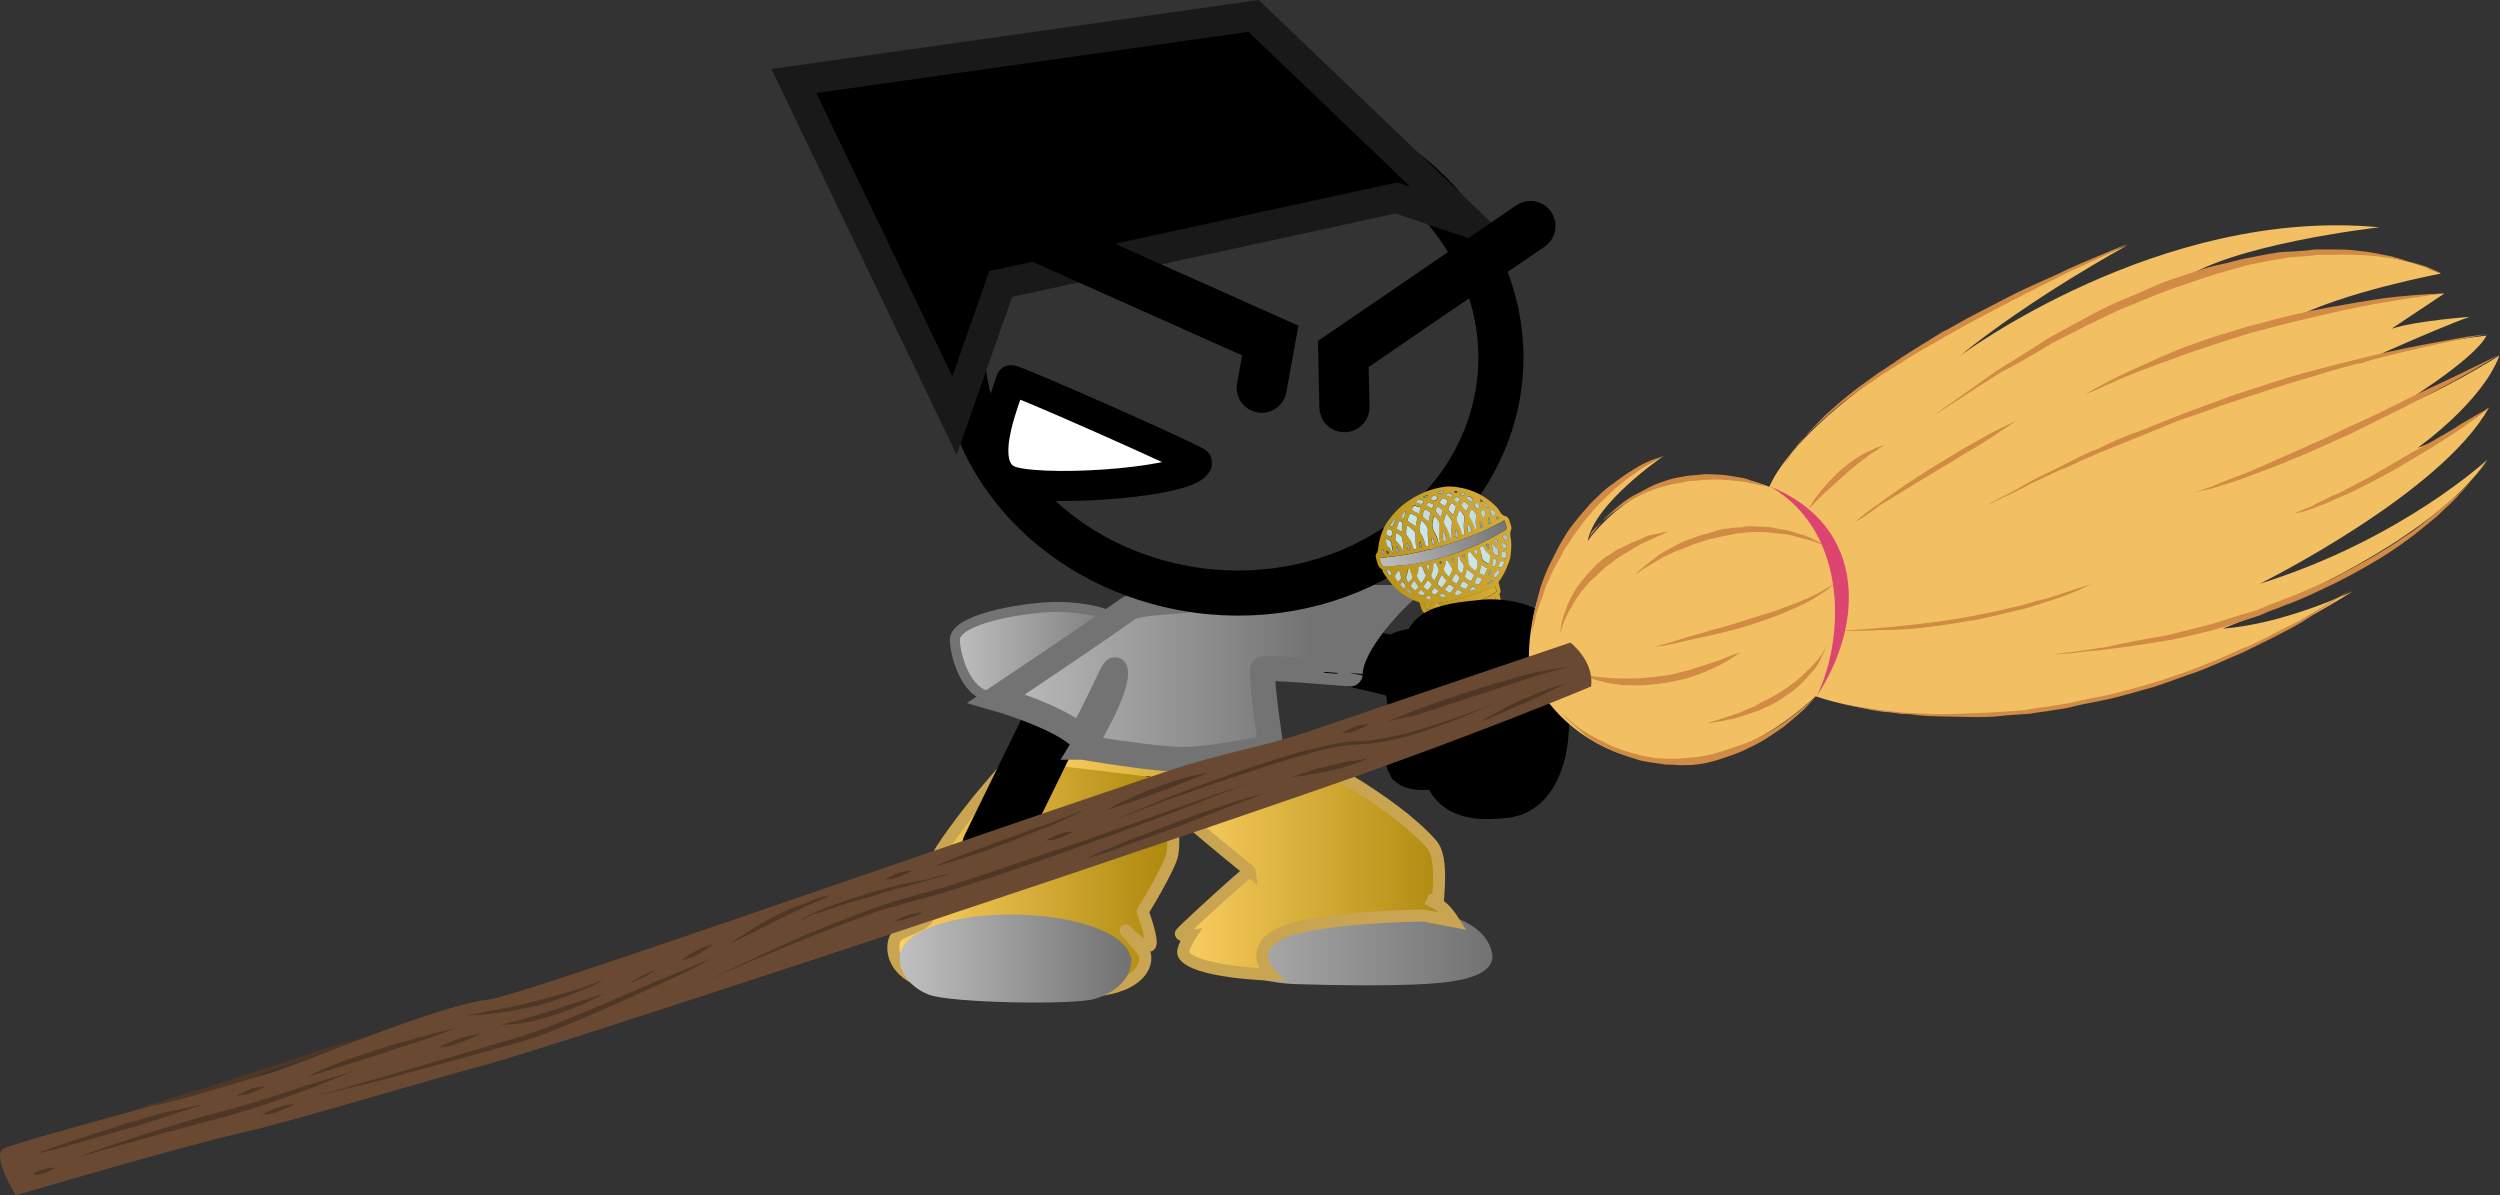 <svg version="1.1" xmlns="http://www.w3.org/2000/svg" xmlns:xlink="http://www.w3.org/1999/xlink" width="249.466" height="119.278" viewBox="0,0,249.466,119.278"><rect x="0" y="0" width="249.466" height="119.278" fill="#333333" stroke="none"/><defs><linearGradient x1="219.053" y1="209.09" x2="237.101" y2="209.09" gradientUnits="userSpaceOnUse" id="color-1"><stop offset="0" stop-color="#bebebe"/><stop offset="1" stop-color="#737373"/></linearGradient><linearGradient x1="239.678" y1="230.218" x2="272.096" y2="230.218" gradientUnits="userSpaceOnUse" id="color-2"><stop offset="0" stop-color="#bebebe"/><stop offset="1" stop-color="#737373"/></linearGradient><linearGradient x1="239.678" y1="230.218" x2="272.096" y2="230.218" gradientUnits="userSpaceOnUse" id="color-3"><stop offset="0" stop-color="#bebebe"/><stop offset="1" stop-color="#737373"/></linearGradient><linearGradient x1="240.123" y1="229.905" x2="268.815" y2="229.905" gradientUnits="userSpaceOnUse" id="color-4"><stop offset="0" stop-color="#ffd166"/><stop offset="1" stop-color="#ac880b"/></linearGradient><linearGradient x1="226.891" y1="220.651" x2="254.957" y2="220.651" gradientUnits="userSpaceOnUse" id="color-5"><stop offset="0" stop-color="#ffd166"/><stop offset="1" stop-color="#ac880b"/></linearGradient><linearGradient x1="226.814" y1="220.706" x2="255.466" y2="220.706" gradientUnits="userSpaceOnUse" id="color-6"><stop offset="0" stop-color="#ffd166"/><stop offset="1" stop-color="#ac880b"/></linearGradient><linearGradient x1="212.908" y1="231.44" x2="240.845" y2="231.44" gradientUnits="userSpaceOnUse" id="color-7"><stop offset="0" stop-color="#ffd166"/><stop offset="1" stop-color="#ac880b"/></linearGradient><linearGradient x1="214.147" y1="239.643" x2="236.051" y2="239.643" gradientUnits="userSpaceOnUse" id="color-8"><stop offset="0" stop-color="#bebebe"/><stop offset="1" stop-color="#737373"/></linearGradient><linearGradient x1="214.147" y1="239.643" x2="236.051" y2="239.643" gradientUnits="userSpaceOnUse" id="color-9"><stop offset="0" stop-color="#bebebe"/><stop offset="1" stop-color="#737373"/></linearGradient><linearGradient x1="223.192" y1="211.896" x2="254.766" y2="211.896" gradientUnits="userSpaceOnUse" id="color-10"><stop offset="0" stop-color="#bebebe"/><stop offset="1" stop-color="#737373"/></linearGradient><linearGradient x1="266.253" y1="210.273" x2="278.884" y2="204.856" gradientUnits="userSpaceOnUse" id="color-11"><stop offset="0" stop-color="#bb951b"/><stop offset="1" stop-color="#d6ad39"/></linearGradient><linearGradient x1="261.964" y1="200.896" x2="273.819" y2="195.811" gradientUnits="userSpaceOnUse" id="color-12"><stop offset="0" stop-color="#bebebe"/><stop offset="1" stop-color="#737373"/></linearGradient><linearGradient x1="267.276" y1="204.919" x2="272.934" y2="202.492" gradientUnits="userSpaceOnUse" id="color-13"><stop offset="0" stop-color="#bb951b"/><stop offset="1" stop-color="#d6ad39"/></linearGradient><linearGradient x1="268.177" y1="205.818" x2="273.016" y2="203.742" gradientUnits="userSpaceOnUse" id="color-14"><stop offset="0" stop-color="#bb951b"/><stop offset="1" stop-color="#d6ad39"/></linearGradient><linearGradient x1="266.435" y1="204.722" x2="267.417" y2="204.301" gradientUnits="userSpaceOnUse" id="color-15"><stop offset="0" stop-color="#bb951b"/><stop offset="1" stop-color="#d6ad39"/></linearGradient><linearGradient x1="265.86" y1="204.644" x2="266.819" y2="204.233" gradientUnits="userSpaceOnUse" id="color-16"><stop offset="0" stop-color="#bb951b"/><stop offset="1" stop-color="#d6ad39"/></linearGradient></defs><g transform="translate(-123.767,-143.993)"><g data-paper-data="{&quot;isPaintingLayer&quot;:true}" stroke-miterlimit="10" stroke-dasharray="" stroke-dashoffset="0" style="mix-blend-mode: normal"><path d="M240.347,206.177c0,0 11.777,1.821 16.29,2.848c3.513,0.799 14.312,3.398 14.312,3.398" fill="none" fill-rule="nonzero" stroke="#000000" stroke-width="6" stroke-linecap="round" stroke-linejoin="miter"/><path d="M237.101,208.253c0,2.464 -3.224,4.462 -7.201,4.462c-2.119,0 -5.906,1.683 -8.235,0.473c-2.043,-1.061 -2.797,-4.982 -2.575,-5.645c0.692,-2.069 7.728,-2.988 10.086,-2.988c3.977,0 7.924,1.234 7.924,3.698z" fill="url(#color-1)" fill-rule="nonzero" stroke="#737373" stroke-width="1" stroke-linecap="butt" stroke-linejoin="miter"/><g><g><g stroke-width="1.2"><path d="M253.708,218.718c0,0 9.317,7.882 10.699,10.882c0.943,2.047 -3.03,5.373 -3.03,5.373c0,0 10.058,-0.122 10.71,4.374c0.037,0.256 0.143,1.518 -3.992,2.046c-3.96,0.506 -12.1,0.288 -15.076,0.2c-1.382,-0.041 -3.54,-0.366 -5.005,-1.009c-1.476,-0.647 -1.534,-1.667 -1.646,-2.239c-0.015,-0.076 4.217,-6.656 3.906,-7.511c-0.156,-0.43 -10.596,-10.895 -10.596,-10.895" fill="url(#color-2)" fill-rule="evenodd" stroke="url(#color-3)" stroke-linecap="round" stroke-linejoin="round"/><path d="M240.164,223.655c-0.668,-4.608 7.027,-4.983 11.053,-5.095c1.751,-0.049 11.556,5.259 15.42,9.705c1.012,1.165 0.71,4.135 0.623,5.55c-0.031,0.497 -1.057,-0.142 -1.057,-0.142c0,0 1.126,0.517 1.618,0.99c0.507,0.487 0.994,1.259 0.994,1.259l-3.011,-0.573c0,0 -10.332,0.102 -14.047,1.69c-3.716,1.587 -1.195,4.211 -1.195,4.211c0,0 -7.714,-0.221 -8.691,-2.038c-0.241,-0.448 0.671,-1.843 0.671,-1.843c0,0 -0.855,0.11 -0.946,-0.203c-0.029,-0.102 3.681,-3.505 5.724,-5.305c1.168,-1.029 1.179,-0.922 1.179,-0.922c0,0 -8.238,-6.62 -8.334,-7.284z" fill="url(#color-4)" fill-rule="nonzero" stroke="#caa551" stroke-linecap="butt" stroke-linejoin="miter"/></g><path d="M226.891,219.609c-0.014,-0.136 1.735,0.264 5.7,0.31c5.231,0.061 13.241,-0.212 15.494,-0.351c5.841,-0.362 6.83,-1.324 6.867,-0.965c0.14,1.329 -3.164,3.792 -9.846,3.927c-2.937,0.059 -8.943,0.504 -12.344,0.036c-4.338,-0.597 -5.793,-2.212 -5.871,-2.957z" fill="url(#color-5)" fill-rule="nonzero" stroke="#caa551" stroke-width="1.2" stroke-linecap="butt" stroke-linejoin="miter"/><g fill-rule="nonzero" stroke-linecap="butt" stroke-linejoin="miter"><g fill="none" stroke="none" stroke-width="1" font-family="sans-serif" font-weight="normal" font-size="12" text-anchor="start"/><path d="M226.933,217.924c0,0 12.124,1.651 17.831,2.018c5.707,0.367 10.703,-0.183 10.703,-0.183c0,0 -0.4,1.289 -3.376,2.373c-2.304,0.839 -6.434,1.592 -11.331,1.288c-4.462,-0.276 -9.29,-1.016 -11.46,-2.021c-3.288,-1.523 -2.367,-3.475 -2.367,-3.475z" fill="url(#color-6)" stroke="#caa551" stroke-width="1.2"/></g><g stroke-width="1.2"><path d="M238.295,222.042c0,0 -4.582,19.178 -5.418,19.241c-2.399,0.182 -15.548,-1.445 -15.548,-1.445l8.452,-19.281" data-paper-data="{&quot;index&quot;:null}" fill="#ffab19" fill-rule="evenodd" stroke="#001026" stroke-linecap="round" stroke-linejoin="round"/><path d="M240.32,221.733c0,0 0.764,5.261 0.448,7.411c-0.194,1.319 -2.973,5.809 -2.973,5.809c0,0 1.147,3.115 0.694,3.398c-0.582,0.364 -2.395,-1.515 -2.395,-1.515c0,0 1.866,2.154 1.917,2.369c0.352,1.498 -1.253,3.465 -5.46,3.652c-4.618,0.205 -12.275,0.437 -16.222,-0.748c-3.573,-1.073 -3.7,-3.508 -3.22,-4.507c0.337,-0.702 2.715,-1.08 3.197,-1.943c0.32,-0.574 -3.558,2.035 -2.857,1.27c0.204,-0.222 3.065,-3.726 3.065,-3.726c0,0 0.425,-3.254 1.226,-4.459c3.216,-4.839 7.109,-8.884 7.109,-8.884" data-paper-data="{&quot;index&quot;:null}" fill="url(#color-7)" fill-rule="evenodd" stroke="#caa551" stroke-linecap="round" stroke-linejoin="round"/><path d="M236.043,240.087c-0.116,1.077 -1.06,2.328 -3.11,2.978c-2.057,0.652 -14.422,0.394 -16.333,-0.403c-1.815,-0.757 -2.555,-2.156 -2.442,-3.207c0.232,-2.158 5.319,-3.765 11.362,-3.591c6.043,0.175 10.754,2.065 10.522,4.223z" fill="url(#color-8)" fill-rule="nonzero" stroke="url(#color-9)" stroke-linecap="butt" stroke-linejoin="miter"/></g></g><g fill="none" fill-rule="nonzero" stroke="none" stroke-width="1" stroke-linecap="butt" stroke-linejoin="miter" font-family="sans-serif" font-weight="normal" font-size="12" text-anchor="start"/></g><path d="M230.896,211.935l-8.153,16.662" fill="none" fill-rule="nonzero" stroke="#000000" stroke-width="6" stroke-linecap="round" stroke-linejoin="miter"/><path d="M231.839,218.553c0,0 3.662,-5.904 3.201,-7.715c-0.113,-0.443 -3.174,6.951 -3.673,6.528c-2.378,-2.017 -8.176,-3.672 -8.176,-3.672c0,0 9.217,-6.144 13.109,-8.928c1.074,-0.768 5.65,-0.702 5.95,-0.937c0.387,-0.303 20.966,-0.208 20.966,-0.208c0,0 -4.68,4.478 -4.723,7.622c-0,0.022 -8.756,-0.8 -8.761,-0.45c-0.029,2.098 0.86,7.759 0.86,7.759c0,0 -5.648,1.178 -8.459,1.225c-3.099,0.052 -10.294,-1.224 -10.294,-1.224z" fill="url(#color-10)" fill-rule="nonzero" stroke="#737373" stroke-width="2.5" stroke-linecap="butt" stroke-linejoin="miter"/><g stroke-linejoin="miter"><g data-paper-data="{&quot;index&quot;:null}" stroke-linecap="butt"><path d="M272.465,186.372c-4.139,12.673 -19.051,19.689 -33.307,15.671c-14.256,-4.018 -22.458,-17.549 -18.319,-30.222c4.139,-12.673 19.051,-19.689 33.307,-15.671c14.256,4.018 22.458,17.549 18.319,30.222z" fill="none" fill-rule="nonzero" stroke="#000000" stroke-width="4.5"/><g><g fill-rule="nonzero"><path d="M236.203,159.97l-0.009,-0.011" data-paper-data="{&quot;index&quot;:null}" fill="#ffab19" stroke="#000000" stroke-width="5"/><g data-paper-data="{&quot;index&quot;:null}" fill="none" stroke="none" stroke-width="1" font-family="sans-serif" font-weight="normal" font-size="12" text-anchor="start"/></g><path d="M236.203,159.97l-0.009,-0.011" data-paper-data="{&quot;index&quot;:null}" fill="#ffab19" fill-rule="nonzero" stroke="#000000" stroke-width="5"/><path d="M245.981,180.166" fill="#001026" fill-rule="evenodd" stroke="#000000" stroke-width="5"/><g data-paper-data="{&quot;index&quot;:null}" fill="none" fill-rule="nonzero" stroke="none" stroke-width="1" font-family="sans-serif" font-weight="normal" font-size="12" text-anchor="start"/><g data-paper-data="{&quot;index&quot;:null}" fill="none" fill-rule="nonzero" stroke="none" stroke-width="1" font-family="sans-serif" font-weight="normal" font-size="12" text-anchor="start"/></g></g><path d="M243.235,190.162c-0.524,1.91 -14.088,2.93 -18.272,1.94c-4.183,-0.99 -0.839,-8.256 -0.316,-10.166c0.068,-0.247 18.651,7.996 18.588,8.226z" fill="#ffffff" fill-rule="nonzero" stroke="#000000" stroke-width="3" stroke-linecap="butt"/><path d="M263.102,163.748l-39.474,8.581l-4.615,13.14l-16.029,-33.392l45.877,-6.496l21.55,20.626z" fill="#000000" fill-rule="nonzero" stroke="#191919" stroke-width="3" stroke-linecap="round"/><path d="M228.146,167.98l22.376,9.992l-0.852,4.712" fill="none" fill-rule="nonzero" stroke="#000000" stroke-width="5" stroke-linecap="round"/><path d="M257.924,184.622l-0.114,-5.307l18.674,-12.77" fill="none" fill-rule="nonzero" stroke="#000000" stroke-width="5" stroke-linecap="round"/></g><g fill-rule="nonzero" stroke-linecap="butt" stroke-linejoin="miter"><g data-paper-data="{&quot;index&quot;:null}" stroke="none" stroke-width="1"><path d="M266.067,205.181c-0.225,0.004 -0.317,-0.114 -0.399,-0.271c-0.108,-0.257 -0.159,-0.529 -0.247,-0.791c-0.071,-0.035 -0.141,-0.07 -0.208,-0.089c-1.392,-0.461 -2.325,-1.36 -3.095,-2.427c-0.161,-0.226 -0.342,-0.446 -0.412,-0.713c-0.013,-0.05 -0.05,-0.112 -0.097,-0.135c-0.259,-0.129 -0.316,-0.346 -0.396,-0.575c-0.071,-0.195 -0.104,-0.401 -0.157,-0.601c-0.03,-0.117 -0.022,-0.244 0.071,-0.357c0.094,-0.113 0.116,-0.262 0.144,-0.393c0.067,-0.765 0.282,-1.515 0.625,-2.245c0.201,-0.408 0.478,-0.764 0.773,-1.125c0.872,-1.062 2.004,-1.834 3.317,-2.386c0.594,-0.242 1.228,-0.405 1.88,-0.502c0.494,-0.074 0.98,-0.021 1.45,0.054c1.498,0.237 2.718,0.903 3.711,1.876c0.191,0.182 0.333,0.413 0.476,0.643c0.101,0.152 0.217,0.282 0.436,0.333c0.195,0.039 0.311,0.169 0.393,0.326c0.108,0.257 0.178,0.524 0.247,0.791c0.022,0.083 0.001,0.16 -0.02,0.237c-0.112,0.278 -0.105,0.543 -0.054,0.815c0.129,0.572 0.057,1.161 0.003,1.745c-0.025,0.22 -0.069,0.445 -0.155,0.663c-0.266,0.71 -0.561,1.391 -1.054,2.017c0.065,0.25 0.116,0.522 0.185,0.789c0.026,0.1 0.057,0.217 -0.041,0.313c-0.079,0.091 -0.033,0.187 -0.007,0.287c0.155,0.673 0.329,1.34 0.484,2.013c0.368,1.49 0.741,2.997 1.07,4.498c0.321,1.467 0.7,2.919 1.059,4.376c0.061,0.234 0.079,0.461 0.14,0.694c0.296,1.135 0.592,2.27 0.869,3.41c0.052,0.2 0.143,0.391 0.075,0.604c-0.021,0.077 0.02,0.155 0.042,0.239c0.218,0.835 0.42,1.691 0.638,2.525c0.009,0.033 0.022,0.083 0.03,0.117c0.089,0.262 -0.011,0.43 -0.25,0.616c-0.804,0.617 -1.72,0.959 -2.748,1.029c-0.263,0.014 -0.535,-0.005 -0.796,-0.062c-0.195,-0.039 -0.307,-0.153 -0.369,-0.315c-0.188,-0.486 -0.396,-0.967 -0.588,-1.469c-0.134,-0.357 -0.234,-0.741 -0.426,-1.084c-0.42,-0.747 -0.614,-1.569 -0.977,-2.331c-0.194,-0.431 -0.423,-0.835 -0.598,-1.271c-0.184,-0.469 -0.402,-0.912 -0.601,-1.359c-0.357,-0.817 -0.679,-1.66 -1.055,-2.471c-0.522,-1.059 -0.968,-2.137 -1.413,-3.216c-0.158,-0.369 -0.316,-0.738 -0.473,-1.107c-0.234,-0.581 -0.472,-1.179 -0.705,-1.76c-0.126,-0.324 -0.285,-0.621 -0.411,-0.945c-0.149,-0.336 -0.232,-0.653 -0.366,-1.01zM266.486,204.823c0.257,0.041 0.505,0.048 0.759,0c0.539,0.021 1.067,-0.079 1.595,-0.179c0.667,-0.118 1.335,-0.308 1.985,-0.493c0.746,-0.21 1.39,-0.572 2.049,-0.955c0.068,-0.053 0.136,-0.106 0.239,-0.186c-0.035,-0.134 -0.07,-0.267 -0.104,-0.401c-0.009,-0.033 -0.037,-0.062 -0.069,-0.107c-0.135,0.035 -0.265,0.086 -0.391,0.154c-0.218,0.11 -0.425,0.181 -0.642,0.29c-0.551,0.249 -1.16,0.352 -1.724,0.551c-0.303,0.096 -0.598,0.225 -0.91,0.288c-0.686,0.123 -1.35,0.33 -2.054,0.387c-0.182,0.011 -0.383,0.027 -0.565,0.039c-0.103,-0.08 -0.248,-0.007 -0.353,-0.016c-0.128,-0.02 -0.257,-0.041 -0.464,0.03c0.191,0.182 0.19,0.414 0.319,0.595c0.101,-0.008 0.204,0.072 0.329,0.004zM267.403,205.193c-0.481,-0.036 -0.601,-0.023 -0.842,0.074c0.071,0.195 0.139,0.374 0.21,0.569c0.03,0.117 0.129,0.18 0.258,0.201c0.086,0.014 0.182,-0.011 0.267,0.002c0.319,0.043 0.659,0.008 0.962,-0.088c0.156,0.049 0.31,0.009 0.464,-0.03c0.87,-0.206 1.724,-0.391 2.572,-0.68c0.376,-0.132 0.747,-0.282 1.095,-0.442c0.271,-0.141 0.561,-0.287 0.74,-0.547c-0.057,-0.217 -0.113,-0.434 -0.17,-0.651c-0.145,0.073 -0.271,0.141 -0.378,0.204c-0.504,0.272 -1.016,0.511 -1.545,0.683c-0.679,0.228 -1.38,0.373 -2.077,0.535c-0.327,0.084 -0.661,0.063 -0.983,0.164c-0.204,-0.072 -0.4,-0.039 -0.573,0.005zM274.632,223.155c0.295,0.031 0.569,-0.022 0.834,-0.108c0.024,0.012 0.066,0.019 0.086,0.014c0.457,-0.136 0.906,-0.304 1.289,-0.564c0.228,-0.148 0.461,-0.279 0.605,-0.512c-0.244,-0.935 -0.487,-1.869 -0.744,-2.854c-0.414,0.302 -0.853,0.505 -1.297,0.69c-0.386,0.171 -0.784,0.22 -1.179,0.357c-0.154,0.04 -0.293,0.058 -0.447,0.097c-0.252,-0.024 -0.515,-0.01 -0.808,0.048c0.131,0.501 0.406,0.928 0.567,1.386c0.184,0.469 0.387,0.933 0.567,1.386c0.203,0.072 0.366,0.066 0.529,0.06zM273.276,219.924c0.156,0.049 0.315,0.026 0.468,-0.014c0.171,0.027 0.34,-0.034 0.517,-0.062c0.543,-0.122 1.064,-0.327 1.557,-0.561c0.29,-0.146 0.572,-0.325 0.797,-0.562c-0.017,-0.067 -0.016,-0.138 -0.033,-0.205c-0.213,-0.818 -0.422,-1.619 -0.616,-2.442c-0.207,-0.873 -0.41,-1.729 -0.617,-2.602c-0.312,-1.273 -0.599,-2.535 -0.911,-3.808c-0.331,-1.429 -0.716,-2.826 -1.009,-4.264c-0.042,-0.239 -0.126,-0.484 -0.192,-0.734c-0.194,0.121 -0.36,0.271 -0.563,0.359c-0.634,0.324 -1.313,0.552 -2.001,0.747c-0.615,0.158 -1.235,0.3 -1.855,0.442c-0.259,0.031 -0.494,0.074 -0.752,0.105c-0.18,-0.061 -0.344,0.017 -0.507,0.024c-0.182,0.011 -0.353,-0.016 -0.541,0.05c0.005,0.177 0.078,0.3 0.128,0.412c0.468,0.93 0.787,1.917 1.198,2.862c0.262,0.609 0.523,1.219 0.804,1.823c0.357,0.817 0.728,1.611 1.08,2.411c0.294,0.655 0.588,1.309 0.862,1.969c0.307,0.705 0.59,1.398 0.878,2.107c0.27,0.643 0.545,1.302 0.839,1.957c0.177,-0.028 0.319,0.043 0.468,-0.014zM273.866,195.905c-0.384,0.259 -0.77,0.43 -1.152,0.617c-0.401,0.192 -0.779,0.397 -1.184,0.572c-0.386,0.171 -0.801,0.313 -1.191,0.467c-0.41,0.159 -0.82,0.318 -1.253,0.465c-0.395,0.137 -0.814,0.263 -1.209,0.4c-0.419,0.126 -0.855,0.185 -1.256,0.377c-0.43,0.004 -0.835,0.18 -1.244,0.267c-0.432,0.076 -0.874,0.19 -1.306,0.265c-0.412,0.071 -0.849,0.129 -1.265,0.183c-0.436,0.059 -0.87,0.046 -1.293,0.155c0.066,0.41 0.096,0.527 0.329,0.788c0.252,0.024 0.505,0.048 0.787,0.029c0.34,-0.034 0.68,-0.068 1.043,-0.091c0.684,-0.052 1.345,-0.115 2.018,-0.288c0.461,-0.119 0.919,-0.254 1.397,-0.307c0.101,-0.008 0.216,-0.038 0.322,-0.101c0.218,-0.11 0.472,-0.157 0.703,-0.217c0.846,-0.218 1.666,-0.536 2.462,-0.866c1.061,-0.416 2.053,-0.939 3.033,-1.511c0.198,-0.105 0.397,-0.209 0.511,-0.399c-0.027,-0.26 -0.111,-0.506 -0.252,-0.808zM265.58,195.92c-0.097,0.257 -0.118,0.493 -0.157,0.735c-0.048,0.208 -0.015,0.414 0.114,0.594c0.215,0.354 0.378,0.74 0.463,1.145c0.009,0.033 0.041,0.079 0.045,0.095c0.109,0.025 0.186,0.005 0.269,-0.069c0.015,-0.022 0.025,-0.06 0.021,-0.077c-0.069,-0.499 -0.099,-1.008 -0.09,-1.526c0.002,-0.072 -0.005,-0.177 -0.061,-0.234c-0.147,-0.247 -0.293,-0.494 -0.604,-0.664zM265.084,198.737c-0.06,-0.465 -0.077,-0.924 -0.07,-1.371c0.004,-0.143 -0.046,-0.255 -0.139,-0.374c-0.148,-0.175 -0.326,-0.308 -0.509,-0.457c-0.056,-0.057 -0.116,-0.13 -0.223,-0.067c-0.022,0.309 -0.068,0.605 -0.052,0.904c0.51,0.617 0.51,0.617 0.738,1.413c0.071,0.035 0.152,0.032 0.254,-0.048zM270.245,199.171c0.001,0.32 0.022,0.636 0.043,0.951c-0.002,0.072 -0.004,0.143 0.033,0.205c0.204,0.232 0.389,0.47 0.677,0.627c0.179,-0.26 0.171,-0.525 0.225,-0.788c0.027,-0.132 -0.018,-0.227 -0.106,-0.329c-0.223,-0.227 -0.408,-0.465 -0.579,-0.724c-0.004,-0.017 -0.047,-0.024 -0.094,-0.047c-0.053,0.032 -0.126,0.068 -0.198,0.105zM269.413,194.879c-0.18,0.331 -0.23,0.612 -0.3,0.897c-0.012,0.11 0.029,0.189 0.07,0.267c0.22,0.371 0.382,0.757 0.472,1.179c0.013,0.05 0.045,0.095 0.058,0.145c0.216,-0.038 0.25,-0.064 0.215,-0.198c-0.113,-0.434 -0.126,-0.876 -0.034,-1.309c0.054,-0.263 -0.017,-0.459 -0.17,-0.651c-0.107,-0.097 -0.191,-0.182 -0.312,-0.329zM267.357,198.169c0.096,-0.025 0.098,-0.097 0.081,-0.163c-0.122,-0.467 -0.086,-0.958 -0.049,-1.448c0.02,-0.397 -0.157,-0.761 -0.542,-1.054c-0.095,0.185 -0.071,0.357 -0.128,0.532c-0.11,0.367 -0.027,0.684 0.137,0.998c0.173,0.347 0.365,0.69 0.422,1.067c0.032,0.045 0.056,0.057 0.079,0.069zM268.071,195.242c-0.063,0.23 -0.124,0.388 -0.167,0.542c-0.078,0.252 -0.045,0.457 0.093,0.671c0.198,0.287 0.324,0.611 0.43,0.94c0.05,0.112 0.085,0.245 0.115,0.362c0.101,-0.008 0.107,-0.063 0.098,-0.096c-0.03,-0.509 -0.041,-1.022 0.029,-1.539c-0.003,-0.088 -0.001,-0.16 -0.042,-0.239c-0.157,-0.209 -0.295,-0.423 -0.557,-0.64zM271.412,198.692c0.16,0.297 0.18,0.613 0.22,0.923c0.022,0.083 -0.019,0.165 0.042,0.239c0.093,0.119 0.393,0.326 0.644,0.422c0.091,-0.202 0.077,-0.412 0.106,-0.615c0.018,-0.165 -0.036,-0.294 -0.166,-0.402c-0.215,-0.194 -0.391,-0.398 -0.518,-0.65c-0.004,-0.017 -0.052,-0.04 -0.075,-0.052c-0.081,0.003 -0.158,0.023 -0.252,0.136zM265.124,201.487c0.176,0.204 0.231,0.493 0.461,0.665c0.13,-0.051 0.166,-0.15 0.226,-0.236c0.1,-0.168 0.227,-0.308 0.276,-0.516c-0.194,-0.271 -0.242,-0.614 -0.421,-0.907c-0.109,-0.025 -0.205,-0.001 -0.293,0.058c-0.041,0.313 -0.126,0.62 -0.248,0.937zM267.996,199.91c0.005,0.177 0.01,0.354 -0.056,0.495c-0.157,0.343 -0.063,0.622 0.164,0.866c0.084,0.085 0.11,0.185 0.251,0.256c0.149,-0.216 0.235,-0.435 0.322,-0.653c0.025,-0.06 0.008,-0.127 -0.033,-0.205c-0.142,-0.231 -0.261,-0.449 -0.403,-0.68c-0.013,-0.05 -0.069,-0.107 -0.246,-0.079zM266.784,200.223c0.019,0.387 -0.01,0.75 -0.19,1.082c-0.045,0.065 -0.008,0.127 0.009,0.193c0.058,0.145 0.136,0.286 0.291,0.406c0.208,-0.303 0.32,-0.581 0.428,-0.876c0.036,-0.098 0.033,-0.187 -0.012,-0.282c-0.086,-0.174 -0.153,-0.352 -0.24,-0.526c-0.004,-0.017 -0.052,-0.04 -0.075,-0.052c-0.058,0.015 -0.115,0.03 -0.211,0.054zM271.087,195.32c-0.12,-0.147 -0.245,-0.311 -0.366,-0.458c-0.024,-0.012 -0.047,-0.023 -0.094,-0.047c-0.172,0.205 -0.235,0.435 -0.265,0.638c0.27,0.483 0.53,0.932 0.678,1.5c0.2,-0.336 -0.005,-0.569 -0.004,-0.801c-0.012,-0.282 0.019,-0.557 0.05,-0.832zM265.206,195.588c-0.244,-0.151 -0.451,-0.311 -0.75,-0.359c-0.046,0.137 -0.121,0.245 -0.152,0.36c-0.032,0.115 -0.082,0.235 -0.052,0.352c0.097,0.135 0.258,0.201 0.384,0.293c0.127,0.092 0.219,0.211 0.395,0.255c0.065,-0.302 0.115,-0.582 0.176,-0.9zM263.862,199.087c-0.054,-0.52 -0.105,-0.953 -0.156,-1.385c-0.009,-0.033 -0.003,-0.088 -0.05,-0.112c-0.182,-0.149 -0.335,-0.341 -0.616,-0.394c-0.016,0.253 -0.036,0.49 -0.037,0.722c0.35,0.32 0.593,0.702 0.859,1.168zM269.629,201.217c0.143,-0.161 0.138,-0.338 0.18,-0.492c0.057,-0.175 0.056,-0.335 -0.069,-0.499c-0.161,-0.226 -0.323,-0.451 -0.354,-0.728c-0.143,0.001 -0.216,0.038 -0.19,0.138c0.046,0.255 0.096,0.527 0.038,0.774c-0.071,0.357 0.148,0.568 0.395,0.807zM267.63,201.341c-0.176,0.348 -0.331,0.62 -0.467,0.886c0.03,0.117 0.106,0.169 0.161,0.226c0.075,0.052 0.14,0.142 0.283,0.141c0.177,-0.188 0.325,-0.404 0.451,-0.633c-0.114,-0.202 -0.243,-0.383 -0.428,-0.62zM270.862,201.381c-0.238,-0.206 -0.449,-0.383 -0.663,-0.577c-0.078,0.252 -0.16,0.487 -0.243,0.722c0.191,0.182 0.34,0.358 0.609,0.449c0.134,-0.195 0.206,-0.391 0.297,-0.593zM265.99,194.817c-0.205,0.16 -0.206,0.391 -0.278,0.588c-0.025,0.06 0.016,0.138 0.067,0.179c0.159,0.137 0.294,0.263 0.449,0.383c0.004,0.017 0.043,0.007 0.081,-0.003c0.074,-0.268 0.124,-0.548 0.197,-0.817c-0.14,-0.142 -0.328,-0.236 -0.517,-0.33zM269.067,194.576c-0.125,-0.164 -0.245,-0.311 -0.487,-0.373c-0.115,0.19 -0.268,0.39 -0.312,0.615c0.088,0.102 0.138,0.214 0.241,0.294c0.084,0.085 0.099,0.224 0.285,0.229c0.097,-0.257 0.194,-0.513 0.273,-0.765zM271.378,201.159c0.116,0.13 0.311,0.169 0.51,0.225c0.102,-0.24 0.255,-0.44 0.271,-0.693c-0.189,-0.094 -0.333,-0.253 -0.579,-0.332c-0.074,0.268 -0.128,0.532 -0.202,0.8zM272.535,198.118c0.059,0.305 0.2,0.608 0.22,0.923c0.027,0.26 0.196,0.359 0.462,0.433c0.087,-0.218 0.077,-0.412 0.083,-0.627c-0.32,-0.203 -0.498,-0.495 -0.765,-0.729zM262.724,199.131c0.073,-0.036 0.059,-0.087 0.046,-0.137c-0.037,-0.222 -0.098,-0.456 -0.116,-0.682c-0.006,-0.337 -0.242,-0.454 -0.539,-0.574c-0.008,0.127 -0.025,0.22 -0.022,0.308c-0.005,0.215 0.023,0.404 0.244,0.543c0.127,0.092 0.204,0.232 0.278,0.356c-0.002,0.072 -0.018,0.165 0.11,0.185zM264.344,202.116c0.079,-0.091 0.119,-0.173 0.164,-0.238c0.157,-0.183 0.176,-0.348 0.085,-0.538c-0.082,-0.157 -0.111,-0.346 -0.173,-0.507c-0.013,-0.05 -0.007,-0.105 -0.146,-0.087c-0.035,0.258 -0.109,0.527 -0.225,0.788c-0.025,0.06 -0.004,0.143 0.014,0.21c0.073,0.124 0.142,0.231 0.282,0.373zM269.432,201.642c-0.12,-0.147 -0.226,-0.316 -0.4,-0.431c-0.144,0.233 -0.317,0.438 -0.395,0.689c0.159,0.137 0.26,0.289 0.498,0.335c0.115,-0.19 0.253,-0.368 0.297,-0.593zM267.508,195.601c0.144,-0.233 0.208,-0.463 0.232,-0.683c-0.159,-0.137 -0.294,-0.263 -0.506,-0.368c-0.128,0.14 -0.189,0.298 -0.227,0.468c0.172,0.187 0.325,0.379 0.501,0.583zM267.921,202.851c0.146,0.087 0.225,0.156 0.339,0.198c0.071,0.035 0.137,0.054 0.204,0.072c0.171,-0.133 0.313,-0.294 0.385,-0.491c-0.14,-0.142 -0.279,-0.284 -0.502,-0.352c-0.134,0.195 -0.276,0.356 -0.425,0.573zM263.374,200.834c-0.159,0.255 -0.278,0.428 -0.408,0.639c-0.002,0.072 0.048,0.184 0.132,0.269c0.065,0.09 0.057,0.217 0.194,0.271c0.16,-0.095 0.254,-0.208 0.319,-0.349c-0.089,-0.262 -0.154,-0.512 -0.237,-0.83zM264.628,194.865c0.118,0.059 0.236,0.117 0.354,0.176c0.118,0.059 0.231,0.101 0.349,0.159c0.087,-0.218 0.187,-0.386 0.177,-0.58c-0.084,-0.085 -0.208,-0.089 -0.317,-0.114c-0.109,-0.025 -0.231,-0.101 -0.362,-0.049c-0.085,0.147 -0.178,0.26 -0.201,0.408zM270.312,202.342c-0.197,-0.127 -0.346,-0.303 -0.611,-0.377c-0.1,0.168 -0.18,0.331 -0.28,0.5c0.197,0.127 0.352,0.248 0.604,0.272c0.113,-0.118 0.234,-0.203 0.287,-0.395zM263.656,197.039c0.037,-0.33 0.064,-0.622 0.09,-0.914c-0.103,-0.08 -0.187,-0.166 -0.33,-0.164c-0.164,0.238 -0.199,0.496 -0.253,0.76c0.103,0.08 0.206,0.161 0.324,0.219c0.037,0.062 0.079,0.069 0.169,0.099zM266.664,202.355c-0.163,-0.154 -0.215,-0.354 -0.404,-0.448c-0.168,0.221 -0.321,0.421 -0.423,0.661c0.165,0.082 0.209,0.249 0.427,0.3c0.17,-0.133 0.247,-0.313 0.4,-0.513zM269.849,194.036c-0.108,0.135 -0.193,0.281 -0.235,0.435c0.168,0.171 0.316,0.346 0.492,0.55c0.067,-0.213 0.148,-0.377 0.258,-0.583c-0.168,-0.171 -0.312,-0.329 -0.515,-0.402zM264.536,202.458c0.133,0.197 0.239,0.366 0.466,0.45c0.132,-0.123 0.249,-0.224 0.291,-0.378c-0.129,-0.18 -0.239,-0.366 -0.396,-0.575c-0.143,0.161 -0.266,0.318 -0.361,0.503zM267.965,194.522c0.082,-0.235 0.268,-0.39 0.258,-0.583c-0.159,-0.137 -0.339,-0.198 -0.534,-0.237c-0.123,0.156 -0.251,0.296 -0.261,0.495c0.169,0.099 0.32,0.203 0.536,0.325zM271.678,201.758c-0.165,-0.082 -0.292,-0.174 -0.482,-0.196c-0.087,0.218 -0.268,0.39 -0.288,0.626c0.146,0.087 0.279,0.124 0.456,0.096c0.119,-0.173 0.214,-0.358 0.314,-0.526zM262.693,196.966c-0.15,-0.104 -0.264,-0.146 -0.411,-0.161c-0.1,0.168 -0.172,0.365 -0.119,0.565c0.141,0.07 0.283,0.141 0.429,0.228c0.106,-0.223 0.073,-0.428 0.102,-0.632zM274.071,199.129c-0.137,-0.054 -0.251,-0.096 -0.37,-0.083c-0.072,0.197 -0.105,0.383 -0.096,0.577c0.122,0.075 0.236,0.117 0.379,0.116c0.091,-0.202 0.058,-0.407 0.087,-0.61zM268.885,203.244c0.168,0.171 0.326,0.148 0.494,0.086c0.135,-0.035 0.26,-0.103 0.283,-0.251c-0.15,-0.104 -0.296,-0.191 -0.491,-0.23c-0.108,0.135 -0.198,0.265 -0.287,0.395zM271.995,195.104c-0.097,-0.135 -0.132,-0.269 -0.288,-0.318c-0.311,0.383 -0.132,0.675 0.152,0.976c0.044,-0.225 0.092,-0.433 0.136,-0.658zM266.997,203.32c0.156,-0.111 0.249,-0.224 0.325,-0.404c-0.156,-0.049 -0.219,-0.211 -0.39,-0.238c-0.111,0.046 -0.132,0.123 -0.196,0.193c-0.059,0.087 -0.147,0.145 -0.116,0.262c0.103,0.08 0.206,0.161 0.377,0.188zM267.782,197.989c0.238,0.046 0.344,-0.017 0.324,-0.173c-0.037,-0.222 -0.113,-0.434 -0.185,-0.629c-0.017,-0.067 -0.058,-0.145 -0.182,-0.149c-0.018,0.325 0.003,0.64 0.043,0.951zM272.783,201.509c0.065,0.09 0.155,0.121 0.274,0.107c0.153,-0.2 0.349,-0.393 0.403,-0.656c-0.257,-0.041 -0.421,0.037 -0.512,0.239c-0.059,0.087 -0.162,0.166 -0.165,0.31zM270.315,197.158c0.269,-0.069 0.318,-0.118 0.279,-0.268c-0.08,-0.229 -0.165,-0.474 -0.322,-0.683c-0.075,0.34 -0.136,0.658 0.043,0.951zM273.619,198.106c0.016,0.138 0.046,0.255 0.057,0.377c0.042,0.239 0.042,0.239 0.41,0.233c0.008,-0.127 0.031,-0.275 0.033,-0.347c-0.189,-0.094 -0.334,-0.181 -0.5,-0.263zM266.765,193.459c-0.094,0.113 -0.258,0.191 -0.21,0.375c0.137,0.054 0.289,0.086 0.45,0.151c0.108,-0.135 0.241,-0.258 0.263,-0.406c-0.156,-0.049 -0.298,-0.119 -0.503,-0.12zM272.79,199.726c-0.04,0.242 -0.098,0.488 -0.138,0.73c0.06,0.074 0.135,0.125 0.242,0.062c0.134,-0.195 0.221,-0.413 0.222,-0.645c-0.103,-0.08 -0.197,-0.127 -0.326,-0.148zM270.521,194.095c0.13,-0.051 0.209,-0.143 0.26,-0.263c-0.056,-0.057 -0.112,-0.114 -0.168,-0.171c-0.079,-0.069 -0.14,-0.142 -0.264,-0.146c-0.115,0.03 -0.203,0.088 -0.258,0.191c0.135,0.125 0.294,0.263 0.429,0.388zM266.646,194.737c0.108,-0.135 0.155,-0.271 0.178,-0.42c-0.18,-0.061 -0.341,-0.126 -0.497,-0.175c-0.141,0.09 -0.192,0.21 -0.185,0.315c0.169,0.099 0.339,0.198 0.504,0.28zM271.425,194.414c-0.084,-0.085 -0.168,-0.171 -0.271,-0.251c-0.024,-0.012 -0.062,-0.002 -0.105,-0.009c-0.064,0.07 -0.171,0.133 -0.193,0.281c0.093,0.119 0.175,0.276 0.344,0.374c0.132,-0.123 0.183,-0.243 0.225,-0.396zM272.819,195.587c-0.029,-0.189 0.174,-0.276 0.131,-0.443c-0.112,-0.114 -0.17,-0.259 -0.359,-0.353c-0.113,0.118 -0.206,0.231 -0.11,0.367c0.097,0.135 0.117,0.29 0.338,0.43zM273.716,200.521c0.046,-0.137 0.112,-0.278 0.163,-0.398c0.015,-0.022 -0.013,-0.05 -0.022,-0.083c-0.105,-0.009 -0.223,-0.067 -0.383,0.027c-0.061,0.158 -0.118,0.333 -0.194,0.513c0.152,0.032 0.272,0.019 0.436,-0.059zM265.843,194.017c-0.141,-0.07 -0.287,-0.158 -0.405,-0.216c-0.16,0.095 -0.254,0.208 -0.328,0.316c0.05,0.112 0.189,0.094 0.279,0.124c0.09,0.03 0.184,0.077 0.315,0.026c0.068,-0.053 0.132,-0.123 0.14,-0.25zM265.258,203.181c0.127,0.092 0.225,0.156 0.324,0.219c0.028,0.028 0.09,0.03 0.114,0.042c0.135,-0.035 0.213,-0.126 0.264,-0.246c-0.131,-0.109 -0.243,-0.222 -0.408,-0.305c-0.102,0.08 -0.181,0.171 -0.294,0.289zM274.134,197.955c0.02,-0.237 0.041,-0.474 -0.078,-0.692c-0.16,0.095 -0.309,0.151 -0.371,0.309c0.17,0.259 0.17,0.259 0.449,0.383zM267.385,203.47c0.41,0.233 0.429,0.228 0.731,-0.028c-0.146,-0.087 -0.307,-0.153 -0.452,-0.24c-0.13,0.051 -0.209,0.143 -0.279,0.268zM269.493,193.772c-0.131,-0.109 -0.253,-0.184 -0.424,-0.211c-0.034,0.027 -0.083,0.075 -0.132,0.123c-0.03,0.043 -0.055,0.103 -0.085,0.147c0.131,0.109 0.247,0.239 0.423,0.283c0.102,-0.08 0.172,-0.205 0.219,-0.341zM263.899,202.693c0.049,-0.048 0.113,-0.118 0.119,-0.173c0.01,-0.198 -0.072,-0.355 -0.255,-0.504c-0.098,0.096 -0.243,0.169 -0.275,0.284c0.12,0.147 0.188,0.326 0.41,0.393zM263.028,195.811c-0.024,-0.012 -0.047,-0.023 -0.094,-0.047c-0.215,0.198 -0.36,0.431 -0.504,0.664c0.088,0.102 0.178,0.132 0.336,0.109c0.082,-0.235 0.184,-0.475 0.262,-0.727zM269.045,196.773c-0.05,0.28 -0.124,0.548 -0.03,0.827c0.004,0.017 0.09,0.03 0.128,0.02c0.096,-0.025 0.156,-0.111 0.134,-0.195c0.001,-0.232 -0.094,-0.439 -0.232,-0.653zM268.706,193.351c-0.122,-0.075 -0.245,-0.151 -0.397,-0.183c-0.135,0.035 -0.222,0.093 -0.288,0.234c0.161,0.065 0.326,0.148 0.482,0.196c0.107,-0.063 0.17,-0.133 0.202,-0.248zM270.377,202.984c0.274,-0.053 0.509,-0.095 0.709,-0.272c-0.097,-0.135 -0.249,-0.167 -0.416,-0.178c-0.128,0.14 -0.241,0.258 -0.293,0.45zM262.431,201.469c0.147,-0.145 0.162,-0.166 0.149,-0.216c-0.024,-0.172 -0.16,-0.297 -0.291,-0.406c-0.051,-0.04 -0.152,-0.032 -0.184,0.083c0.155,0.121 0.134,0.357 0.325,0.54zM263.828,195.73c0.102,-0.24 0.227,-0.468 0.172,-0.757c-0.239,0.186 -0.321,0.421 -0.412,0.623c0.041,0.079 0.107,0.097 0.24,0.134zM266.264,203.42c-0.083,0.075 -0.171,0.133 -0.254,0.208c0.135,0.125 0.281,0.213 0.48,0.108c0.053,-0.032 0.107,-0.063 0.108,-0.135c-0.065,-0.09 -0.178,-0.132 -0.334,-0.181zM271.559,196.659c0.173,-0.045 0.241,-0.098 0.187,-0.226c-0.05,-0.112 -0.099,-0.224 -0.168,-0.331c-0.032,-0.045 -0.084,-0.085 -0.156,-0.049c-0.005,0.215 0.042,0.399 0.137,0.606zM264.166,198.208c-0.02,0.237 -0.002,0.464 0.112,0.666c0.004,0.017 0.09,0.03 0.109,0.025c0.038,-0.01 0.064,-0.07 0.055,-0.103c-0.076,-0.212 -0.09,-0.422 -0.276,-0.588zM263.391,199.013c-0.101,-0.152 -0.149,-0.336 -0.312,-0.49c-0.04,0.242 -0.03,0.435 0.054,0.521c0.065,0.09 0.141,0.07 0.259,-0.031zM272.19,202.303c0.218,-0.11 0.487,-0.179 0.569,-0.414c-0.381,-0.044 -0.463,0.191 -0.569,0.414zM271.129,199.335c0.038,-0.01 0.053,-0.032 0.092,-0.041c-0.063,-0.162 -0.025,-0.332 -0.16,-0.457c-0.12,0.013 -0.173,0.045 -0.209,0.143c0.088,0.102 0.181,0.221 0.278,0.356zM266.625,197.645c0.003,0.249 0.013,0.442 0.084,0.637c0.009,0.033 0.056,0.057 0.114,0.042c0.019,-0.005 0.053,-0.032 0.068,-0.053c0.02,-0.237 -0.032,-0.437 -0.266,-0.626zM264.279,202.809c-0.107,0.063 -0.156,0.111 -0.104,0.151c0.088,0.102 0.196,0.199 0.303,0.296c0.075,0.052 0.133,0.037 0.173,-0.045c-0.106,-0.169 -0.202,-0.304 -0.372,-0.403zM267.596,193.263c0.064,-0.07 0.132,-0.123 0.196,-0.193c0.015,-0.022 0.006,-0.055 0.012,-0.11c-0.231,0.059 -0.455,0.064 -0.688,0.195c0.161,0.065 0.274,0.107 0.48,0.108zM266.092,200.401c0.063,0.162 0.121,0.307 0.193,0.503c0.149,-0.216 0.167,-0.381 0.104,-0.543c-0.109,-0.025 -0.171,-0.027 -0.297,0.041zM272.021,198.428c0.107,0.097 0.117,0.29 0.354,0.336c-0.047,-0.415 -0.069,-0.499 -0.173,-0.507c-0.096,0.025 -0.145,0.073 -0.181,0.171zM265.48,197.976c-0.165,0.31 -0.113,0.51 0.029,0.741c0.217,-0.27 0.002,-0.464 -0.029,-0.741zM272.346,195.584c-0.151,0.288 -0.103,0.472 -0.012,0.662c0.004,0.017 0.047,0.023 0.086,0.014c0.058,-0.015 0.087,-0.058 0.079,-0.092c-0.024,-0.172 -0.087,-0.334 -0.152,-0.584zM272.878,197.94c0.097,0.135 0.16,0.297 0.382,0.365c0.014,-0.182 -0.044,-0.327 -0.098,-0.456c-0.128,-0.02 -0.201,0.016 -0.284,0.091zM272.367,194.563c-0.174,-0.116 -0.222,-0.299 -0.431,-0.316c0.003,0.249 0.003,0.249 0.276,0.428c0.034,-0.027 0.068,-0.053 0.156,-0.111zM272.231,201.438c0.256,-0.119 0.352,-0.304 0.423,-0.501c-0.084,-0.085 -0.161,-0.065 -0.205,-0.001c-0.061,0.158 -0.142,0.322 -0.218,0.501zM269.725,193.48c0.111,-0.046 0.203,-0.088 0.234,-0.203c-0.099,-0.064 -0.197,-0.127 -0.317,-0.114c-0.092,0.041 -0.141,0.09 -0.162,0.166c0.06,0.074 0.131,0.109 0.245,0.151zM268.837,200.068c0.023,-0.148 0.035,-0.258 -0.029,-0.349c-0.028,-0.028 -0.071,-0.035 -0.114,-0.042c-0.058,0.015 -0.126,0.068 -0.094,0.113c0.026,0.1 0.057,0.217 0.237,0.278zM266.236,193.4c-0.186,-0.005 -0.318,0.118 -0.463,0.191c0.287,0.158 0.326,0.148 0.463,-0.191zM262.31,199.273c0.012,-0.27 0.012,-0.27 -0.188,-0.326c-0.012,0.11 -0.02,0.237 0.188,0.326zM269.892,199.315c-0.09,-0.03 -0.148,-0.015 -0.158,0.023c-0.061,0.158 -0.029,0.203 0.183,0.309c0.027,-0.132 0.001,-0.232 -0.025,-0.332zM273.188,195.509c-0.074,0.108 -0.13,0.211 -0.061,0.318c0.295,-0.129 0.305,-0.168 0.061,-0.318zM261.754,198.793c-0.085,0.147 -0.069,0.285 -0.058,0.407c0.017,0.067 0.088,0.102 0.186,0.006c-0.011,-0.122 -0.027,-0.26 -0.128,-0.412zM271.435,193.824c0.005,0.177 0.084,0.245 0.247,0.239c0,0 0.034,-0.027 0.03,-0.043c-0.007,-0.105 -0.14,-0.142 -0.277,-0.196zM267.514,200.266c0.107,-0.063 0.128,-0.14 0.091,-0.202c-0.009,-0.033 -0.056,-0.057 -0.099,-0.064c-0.043,-0.007 -0.092,0.041 -0.083,0.075c-0.006,0.055 0.011,0.122 0.091,0.19zM268.876,193.058c0.107,0.097 0.197,0.127 0.334,0.021c-0.131,-0.109 -0.217,-0.122 -0.334,-0.021z" fill="url(#color-11)"/><path d="M268.815,206.2c0.62,-0.142 1.239,-0.284 1.855,-0.442c0.692,-0.178 1.367,-0.423 2.001,-0.747c0.198,-0.105 0.35,-0.233 0.563,-0.359c0.07,0.267 0.15,0.496 0.192,0.734c0.289,1.422 0.678,2.835 1.009,4.264c0.292,1.278 0.6,2.535 0.911,3.808c0.207,0.873 0.41,1.729 0.617,2.602c0.194,0.823 0.422,1.619 0.616,2.442c0.017,0.067 0.035,0.134 0.033,0.205c-0.221,0.253 -0.488,0.411 -0.797,0.562c-0.493,0.234 -1.014,0.439 -1.557,0.561c-0.173,0.045 -0.342,0.106 -0.517,0.062c0.164,-0.078 0.37,-0.077 0.559,-0.215c-0.204,-0.232 -0.221,-0.531 -0.309,-0.793c-0.004,-0.017 -0.009,-0.033 -0.028,-0.028c-0.271,-0.411 -0.398,-0.895 -0.616,-1.338c-0.082,-0.157 -0.222,-0.299 -0.227,-0.476c-0.049,-0.344 -0.304,-0.616 -0.353,-0.96c-0.004,-0.017 -0.032,-0.045 -0.041,-0.079c-0.14,-0.302 -0.296,-0.583 -0.398,-0.895c-0.096,-0.367 -0.337,-0.661 -0.394,-1.038c-0.172,-0.187 -0.19,-0.414 -0.27,-0.643c-0.009,-0.033 -0.013,-0.05 -0.022,-0.083c-0.241,-0.294 -0.255,-0.664 -0.419,-0.978c-0.164,-0.314 -0.217,-0.674 -0.362,-0.993c-0.158,-0.369 -0.369,-0.706 -0.416,-1.122c-0.009,-0.033 -0.022,-0.083 -0.05,-0.112c-0.163,-0.154 -0.158,-0.369 -0.229,-0.564c-0.026,-0.1 -0.037,-0.222 -0.102,-0.312c-0.116,-0.13 -0.132,-0.269 -0.171,-0.419c-0.022,-0.083 -0.024,-0.172 -0.08,-0.229c-0.172,-0.187 -0.194,-0.431 -0.251,-0.648c-0.022,-0.083 -0.024,-0.172 -0.08,-0.229c-0.144,-0.159 -0.173,-0.347 -0.221,-0.531c-0.078,-0.3 -0.291,-0.566 -0.35,-0.872c0.006,-0.055 -0.065,-0.09 -0.097,-0.135z" fill="#87d7dc"/><path d="M268.815,206.2c0.032,0.045 0.103,0.08 0.116,0.13c0.059,0.305 0.253,0.576 0.35,0.872c0.048,0.184 0.077,0.372 0.221,0.531c0.056,0.057 0.058,0.145 0.08,0.229c0.057,0.217 0.098,0.456 0.251,0.648c0.056,0.057 0.039,0.15 0.08,0.229c0.039,0.15 0.074,0.284 0.171,0.419c0.065,0.09 0.076,0.212 0.102,0.312c0.071,0.195 0.066,0.41 0.229,0.564c0.028,0.028 0.041,0.079 0.05,0.112c0.042,0.399 0.258,0.753 0.416,1.122c0.149,0.336 0.202,0.696 0.362,0.993c0.164,0.314 0.178,0.684 0.419,0.978c0.024,0.012 0.013,0.05 0.022,0.083c0.057,0.217 0.098,0.456 0.27,0.643c0.038,0.382 0.279,0.676 0.394,1.038c0.083,0.317 0.257,0.593 0.398,0.895c0.009,0.033 0.032,0.045 0.041,0.079c0.049,0.344 0.304,0.616 0.353,0.96c0.029,0.189 0.164,0.314 0.227,0.476c0.199,0.448 0.344,0.927 0.616,1.338c0.004,0.017 0.028,0.028 0.028,0.028c0.089,0.262 0.105,0.561 0.309,0.793c-0.171,0.133 -0.38,0.116 -0.559,0.215c-0.154,0.04 -0.308,0.079 -0.468,0.014c-0.026,-0.1 -0.037,-0.222 -0.102,-0.312c-0.226,-0.316 -0.298,-0.671 -0.428,-1.012c-0.13,-0.341 -0.356,-0.656 -0.394,-1.038c-0.172,-0.187 -0.19,-0.414 -0.27,-0.643c-0.009,-0.033 -0.022,-0.083 -0.05,-0.112c-0.135,-0.125 -0.14,-0.302 -0.199,-0.448c-0.022,-0.083 -0.044,-0.167 -0.08,-0.229c-0.192,-0.342 -0.369,-0.706 -0.469,-1.09c-0.013,-0.05 -0.011,-0.122 -0.058,-0.145c-0.14,-0.142 -0.164,-0.314 -0.207,-0.481c-0.029,-0.189 -0.207,-0.321 -0.24,-0.526c-0.05,-0.272 -0.212,-0.498 -0.32,-0.755c-0.134,-0.357 -0.341,-0.678 -0.441,-1.062c-0.017,-0.067 -0.02,-0.155 -0.071,-0.195c-0.112,-0.114 -0.132,-0.269 -0.19,-0.414c-0.035,-0.134 -0.089,-0.262 -0.158,-0.369c-0.133,-0.197 -0.229,-0.404 -0.289,-0.638c-0.111,-0.346 -0.337,-0.661 -0.375,-1.043c-0.009,-0.033 -0.041,-0.079 -0.05,-0.112c-0.149,-0.336 -0.317,-0.666 -0.428,-1.012c-0.096,-0.367 -0.345,-0.695 -0.403,-1.072c-0.013,-0.05 -0.065,-0.09 -0.097,-0.135c-0.095,-0.207 -0.175,-0.436 -0.174,-0.668c0.092,-0.041 0.169,-0.061 0.241,-0.098c0.282,-0.019 0.522,-0.045 0.776,-0.093z" fill="#b0eef2"/><path d="M273.866,195.905c0.14,0.302 0.225,0.548 0.213,0.818c-0.119,0.173 -0.317,0.278 -0.511,0.399c-0.984,0.556 -1.971,1.096 -3.033,1.511c-0.801,0.313 -1.621,0.631 -2.462,0.866c-0.231,0.059 -0.485,0.107 -0.703,0.217c-0.092,0.041 -0.207,0.071 -0.322,0.101c-0.479,0.052 -0.932,0.204 -1.397,0.307c-0.658,0.152 -1.334,0.237 -2.018,0.288c-0.344,0.017 -0.684,0.052 -1.043,0.091c-0.278,0.036 -0.535,-0.005 -0.787,-0.029c-0.213,-0.266 -0.263,-0.378 -0.329,-0.788c0.427,-0.092 0.857,-0.096 1.293,-0.155c0.417,-0.054 0.853,-0.113 1.265,-0.183c0.432,-0.076 0.878,-0.173 1.306,-0.265c0.412,-0.071 0.818,-0.246 1.244,-0.267c0.401,-0.192 0.837,-0.251 1.256,-0.377c0.399,-0.121 0.814,-0.263 1.209,-0.4c0.414,-0.142 0.824,-0.301 1.253,-0.465c0.391,-0.154 0.805,-0.296 1.191,-0.467c0.406,-0.176 0.783,-0.38 1.185,-0.572c0.42,-0.197 0.807,-0.368 1.191,-0.627z" fill="url(#color-12)"/><path d="M268.063,206.305c-0.073,0.036 -0.149,0.056 -0.241,0.098c-0.001,0.232 0.055,0.449 0.174,0.668c0.032,0.045 0.084,0.085 0.097,0.135c0.057,0.377 0.288,0.71 0.403,1.072c0.091,0.35 0.279,0.676 0.428,1.012c0.009,0.033 0.041,0.079 0.05,0.112c0.038,0.382 0.279,0.676 0.375,1.043c0.057,0.217 0.156,0.441 0.289,0.638c0.073,0.124 0.127,0.252 0.158,0.369c0.039,0.15 0.055,0.289 0.19,0.414c0.051,0.04 0.054,0.129 0.071,0.195c0.096,0.367 0.307,0.705 0.441,1.062c0.108,0.257 0.27,0.483 0.32,0.755c0.029,0.189 0.207,0.321 0.24,0.526c0.024,0.172 0.053,0.36 0.207,0.481c0.032,0.045 0.045,0.095 0.058,0.145c0.1,0.384 0.273,0.731 0.469,1.09c0.041,0.079 0.044,0.167 0.08,0.229c0.039,0.15 0.064,0.322 0.199,0.448c0.028,0.028 0.041,0.078 0.05,0.112c0.057,0.217 0.098,0.456 0.27,0.643c0.038,0.382 0.264,0.698 0.394,1.038c0.13,0.341 0.206,0.713 0.428,1.012c0.065,0.09 0.076,0.212 0.102,0.312c-0.169,0.061 -0.31,-0.009 -0.449,0.009c-0.279,-0.676 -0.568,-1.314 -0.839,-1.957c-0.307,-0.705 -0.59,-1.398 -0.878,-2.107c-0.275,-0.66 -0.568,-1.314 -0.862,-1.969c-0.357,-0.817 -0.728,-1.611 -1.08,-2.411c-0.262,-0.609 -0.523,-1.219 -0.804,-1.823c-0.411,-0.945 -0.749,-1.927 -1.198,-2.862c-0.054,-0.129 -0.147,-0.247 -0.128,-0.412c0.173,-0.045 0.359,-0.039 0.541,-0.05c0.105,0.009 0.269,-0.069 0.445,-0.026z" fill="#87d7dc"/><path d="M274.234,220.211c0.395,-0.137 0.788,-0.203 1.179,-0.357c0.444,-0.186 0.884,-0.388 1.297,-0.69c0.252,0.968 0.501,1.919 0.744,2.854c-0.164,0.238 -0.396,0.369 -0.605,0.512c-0.403,0.264 -0.837,0.411 -1.289,0.564c-0.019,0.005 -0.062,-0.002 -0.086,-0.014c0.147,-0.145 0.054,-0.263 -0.019,-0.387c-0.183,-0.309 -0.347,-0.623 -0.415,-0.962c-0.017,-0.067 -0.035,-0.134 -0.071,-0.195c-0.198,-0.287 -0.266,-0.626 -0.406,-0.928c-0.086,-0.174 -0.16,-0.297 -0.329,-0.396z" fill="#61afb4"/><path d="M267.195,204.16c0.699,-0.073 1.368,-0.263 2.054,-0.387c0.312,-0.063 0.611,-0.175 0.91,-0.288c0.568,-0.182 1.173,-0.302 1.724,-0.551c0.222,-0.093 0.444,-0.186 0.643,-0.29c0.126,-0.068 0.256,-0.119 0.391,-0.154c0.032,0.045 0.06,0.074 0.069,0.107c0.035,0.134 0.07,0.267 0.104,0.401c-0.083,0.075 -0.151,0.128 -0.239,0.186c-0.64,0.379 -1.299,0.762 -2.049,0.955c-0.649,0.185 -1.318,0.375 -1.985,0.493c-0.528,0.1 -1.051,0.217 -1.595,0.179c0.087,-0.058 0.216,-0.038 0.267,-0.158c-0.009,-0.193 -0.008,-0.425 -0.293,-0.494z" fill="url(#color-13)"/><path d="M267.949,205.159c0.318,-0.118 0.652,-0.097 0.983,-0.164c0.697,-0.162 1.393,-0.323 2.077,-0.535c0.549,-0.177 1.061,-0.416 1.545,-0.683c0.126,-0.068 0.252,-0.136 0.378,-0.204c0.061,0.234 0.113,0.434 0.17,0.651c-0.179,0.26 -0.445,0.417 -0.74,0.547c-0.348,0.161 -0.715,0.327 -1.095,0.442c-0.848,0.29 -1.703,0.474 -2.572,0.68c-0.154,0.04 -0.308,0.079 -0.464,0.03c-0.022,-0.083 -0.024,-0.172 -0.08,-0.229c-0.12,-0.147 -0.153,-0.352 -0.201,-0.536z" fill="url(#color-14)"/><path d="M274.234,220.211c0.146,0.087 0.238,0.206 0.301,0.368c0.14,0.302 0.208,0.641 0.406,0.928c0.037,0.062 0.054,0.129 0.071,0.195c0.091,0.35 0.251,0.648 0.415,0.962c0.069,0.107 0.166,0.242 0.019,0.387c-0.284,0.091 -0.562,0.127 -0.834,0.108c-0.119,-0.219 -0.256,-0.433 -0.279,-0.676c-0.009,-0.033 -0.041,-0.079 -0.05,-0.112c-0.145,-0.319 -0.294,-0.655 -0.419,-0.978c-0.058,-0.145 -0.093,-0.279 -0.171,-0.419c-0.106,-0.169 -0.177,-0.364 -0.129,-0.572c0.092,-0.041 0.169,-0.061 0.241,-0.098c0.135,-0.035 0.293,-0.058 0.427,-0.092z" fill="#87d7dc"/><path d="M265.58,195.92c0.292,0.174 0.457,0.416 0.604,0.664c0.037,0.062 0.063,0.162 0.061,0.234c-0.028,0.524 0.022,1.027 0.09,1.526c0.004,0.017 -0.006,0.055 -0.021,0.077c-0.064,0.07 -0.16,0.095 -0.269,0.069c-0.009,-0.033 -0.037,-0.062 -0.045,-0.095c-0.085,-0.406 -0.228,-0.796 -0.463,-1.145c-0.11,-0.185 -0.158,-0.369 -0.114,-0.594c0.059,-0.247 0.06,-0.478 0.157,-0.735z" fill="#cce5e6"/><path d="M265.084,198.737c-0.102,0.08 -0.184,0.083 -0.254,0.048c-0.247,-0.791 -0.247,-0.791 -0.738,-1.413c-0.036,-0.294 0.025,-0.612 0.052,-0.904c0.126,-0.068 0.171,0.027 0.223,0.067c0.182,0.149 0.361,0.281 0.509,0.457c0.093,0.119 0.142,0.231 0.139,0.374c-0.007,0.447 0.01,0.906 0.07,1.371z" fill="#cce5e6"/><path d="M273.787,220.309c-0.073,0.036 -0.149,0.056 -0.241,0.098c-0.048,0.208 0.023,0.404 0.129,0.572c0.078,0.14 0.112,0.274 0.171,0.419c0.126,0.324 0.275,0.66 0.419,0.978c0.009,0.033 0.041,0.079 0.05,0.112c0.046,0.255 0.18,0.452 0.279,0.676c-0.163,0.006 -0.306,0.008 -0.486,-0.053c-0.18,-0.452 -0.402,-0.912 -0.567,-1.386c-0.18,-0.452 -0.436,-0.885 -0.567,-1.386c0.312,-0.063 0.56,-0.055 0.813,-0.031z" fill="#60adb2"/><path d="M270.245,199.171c0.073,-0.036 0.126,-0.068 0.198,-0.105c0.047,0.023 0.071,0.035 0.094,0.047c0.151,0.264 0.355,0.496 0.579,0.724c0.088,0.102 0.134,0.197 0.106,0.329c-0.035,0.258 -0.028,0.524 -0.225,0.788c-0.287,-0.158 -0.492,-0.39 -0.677,-0.627c-0.032,-0.045 -0.035,-0.134 -0.033,-0.205c-0.021,-0.315 -0.041,-0.631 -0.043,-0.951z" fill="#cce5e6"/><path d="M269.413,194.879c0.12,0.147 0.204,0.232 0.292,0.334c0.153,0.192 0.224,0.388 0.17,0.651c-0.069,0.445 -0.075,0.892 0.034,1.309c0.035,0.134 0.02,0.155 -0.215,0.198c-0.013,-0.05 -0.045,-0.095 -0.058,-0.145c-0.09,-0.422 -0.252,-0.808 -0.472,-1.179c-0.045,-0.095 -0.086,-0.174 -0.07,-0.267c0.089,-0.29 0.139,-0.57 0.319,-0.901z" fill="#cae2e3"/><path d="M267.357,198.169c-0.024,-0.012 -0.052,-0.04 -0.056,-0.057c-0.062,-0.394 -0.234,-0.741 -0.422,-1.067c-0.164,-0.314 -0.247,-0.631 -0.137,-0.998c0.057,-0.175 0.028,-0.363 0.128,-0.532c0.399,0.271 0.58,0.652 0.542,1.054c-0.036,0.49 -0.096,0.969 0.049,1.448c-0.006,0.055 0.011,0.122 -0.104,0.152z" fill="#c9e1e2"/><path d="M268.071,195.242c0.262,0.218 0.4,0.431 0.542,0.662c0.041,0.079 0.063,0.162 0.042,0.239c-0.051,0.512 -0.06,1.031 -0.029,1.539c0.009,0.033 0.003,0.088 -0.098,0.096c-0.03,-0.117 -0.065,-0.25 -0.115,-0.362c-0.106,-0.329 -0.232,-0.653 -0.43,-0.94c-0.138,-0.214 -0.175,-0.436 -0.093,-0.671c0.057,-0.175 0.118,-0.333 0.181,-0.563z" fill="#c9e1e2"/><path d="M271.412,198.692c0.094,-0.113 0.19,-0.138 0.286,-0.163c0.024,0.012 0.052,0.04 0.075,0.052c0.108,0.257 0.289,0.478 0.518,0.65c0.131,0.109 0.185,0.237 0.166,0.402c-0.029,0.203 -0.034,0.419 -0.106,0.615c-0.251,-0.096 -0.57,-0.298 -0.644,-0.422c-0.06,-0.074 -0.039,-0.15 -0.042,-0.239c-0.093,-0.279 -0.095,-0.599 -0.254,-0.896z" fill="#cae3e4"/><path d="M265.124,201.487c0.123,-0.317 0.188,-0.618 0.229,-0.932c0.107,-0.063 0.184,-0.083 0.293,-0.058c0.174,0.276 0.227,0.636 0.421,0.907c-0.048,0.208 -0.176,0.348 -0.276,0.516c-0.059,0.087 -0.095,0.185 -0.226,0.236c-0.21,-0.177 -0.261,-0.449 -0.441,-0.67z" fill="#c8e0e1"/><path d="M267.996,199.911c0.177,-0.028 0.214,0.034 0.251,0.096c0.142,0.231 0.28,0.444 0.403,0.68c0.037,0.062 0.054,0.129 0.033,0.205c-0.087,0.218 -0.193,0.441 -0.322,0.653c-0.122,-0.075 -0.168,-0.171 -0.251,-0.256c-0.251,-0.256 -0.345,-0.535 -0.164,-0.866c0.081,-0.163 0.075,-0.34 0.051,-0.512z" fill="#cbe4e5"/><path d="M266.784,200.223c0.096,-0.025 0.154,-0.04 0.211,-0.055c0.028,0.028 0.071,0.035 0.075,0.052c0.086,0.174 0.153,0.352 0.24,0.526c0.045,0.095 0.048,0.184 0.012,0.282c-0.108,0.295 -0.239,0.578 -0.428,0.876c-0.174,-0.116 -0.232,-0.261 -0.291,-0.406c-0.017,-0.067 -0.035,-0.134 -0.009,-0.193c0.18,-0.331 0.209,-0.695 0.19,-1.082z" fill="#c8e0e1"/><path d="M267.949,205.159c0.048,0.184 0.081,0.389 0.225,0.548c0.056,0.057 0.058,0.145 0.08,0.229c-0.323,0.101 -0.643,0.13 -0.962,0.087c-0.022,-0.244 -0.16,-0.457 -0.251,-0.648c0.113,-0.118 0.26,-0.103 0.367,-0.166c0.169,-0.061 0.365,-0.094 0.541,-0.05z" fill="#85d5d9"/><path d="M271.087,195.32c-0.031,0.275 -0.062,0.55 -0.069,0.837c0.003,0.249 0.227,0.476 0.004,0.801c-0.148,-0.567 -0.413,-1.034 -0.678,-1.5c0.048,-0.208 0.111,-0.438 0.265,-0.638c0.047,0.023 0.071,0.035 0.094,0.047c0.14,0.142 0.26,0.289 0.385,0.453z" fill="#c6dede"/><path d="M265.206,195.588c-0.061,0.318 -0.111,0.598 -0.171,0.917c-0.18,-0.061 -0.272,-0.179 -0.395,-0.255c-0.127,-0.092 -0.287,-0.158 -0.384,-0.293c-0.03,-0.117 0.02,-0.237 0.052,-0.352c0.032,-0.115 0.082,-0.235 0.152,-0.36c0.295,0.031 0.501,0.191 0.746,0.342z" fill="#cae3e3"/><path d="M263.862,199.087c-0.265,-0.466 -0.509,-0.849 -0.863,-1.185c0.02,-0.237 0.021,-0.469 0.037,-0.722c0.285,0.069 0.433,0.245 0.616,0.394c0.028,0.028 0.041,0.079 0.05,0.112c0.051,0.432 0.102,0.864 0.16,1.401z" fill="#cae3e4"/><path d="M269.629,201.217c-0.262,-0.218 -0.481,-0.428 -0.395,-0.807c0.054,-0.263 0.008,-0.519 -0.038,-0.774c-0.026,-0.1 0.066,-0.142 0.19,-0.138c0.031,0.277 0.193,0.503 0.354,0.728c0.125,0.164 0.126,0.324 0.069,0.499c-0.042,0.153 -0.041,0.313 -0.18,0.492z" fill="#c8e0e1"/><path d="M267.195,204.16c0.289,0.086 0.284,0.301 0.317,0.506c-0.051,0.12 -0.175,0.116 -0.267,0.158c-0.254,0.048 -0.502,0.04 -0.759,-0c-0.029,-0.189 -0.153,-0.352 -0.101,-0.544c0.092,-0.041 0.149,-0.056 0.226,-0.076c0.201,-0.016 0.402,-0.032 0.584,-0.043z" fill="url(#color-15)"/><path d="M267.63,201.34c0.181,0.221 0.314,0.418 0.467,0.61c-0.125,0.228 -0.274,0.445 -0.451,0.633c-0.143,0.001 -0.208,-0.089 -0.283,-0.141c-0.075,-0.052 -0.15,-0.104 -0.161,-0.226c0.102,-0.24 0.252,-0.528 0.428,-0.876z" fill="#c7dfe0"/><path d="M270.862,201.381c-0.091,0.202 -0.163,0.398 -0.316,0.598c-0.27,-0.091 -0.418,-0.266 -0.609,-0.449c0.082,-0.235 0.165,-0.47 0.243,-0.722c0.253,0.184 0.444,0.366 0.683,0.572z" fill="#c8e0e1"/><path d="M265.99,194.817c0.189,0.094 0.377,0.188 0.521,0.347c-0.054,0.263 -0.128,0.532 -0.197,0.817c-0.038,0.01 -0.077,0.02 -0.081,0.003c-0.155,-0.121 -0.313,-0.258 -0.449,-0.383c-0.056,-0.057 -0.093,-0.119 -0.067,-0.179c0.063,-0.23 0.069,-0.445 0.273,-0.605z" fill="#c4dcdd"/><path d="M269.067,194.576c-0.097,0.257 -0.175,0.508 -0.273,0.765c-0.167,-0.01 -0.202,-0.144 -0.285,-0.229c-0.084,-0.085 -0.153,-0.192 -0.241,-0.294c0.044,-0.225 0.201,-0.408 0.312,-0.615c0.242,0.062 0.362,0.209 0.487,0.373z" fill="#c8e0e1"/><path d="M271.378,201.159c0.074,-0.268 0.132,-0.515 0.202,-0.8c0.227,0.084 0.371,0.243 0.579,0.332c-0.016,0.253 -0.169,0.453 -0.271,0.693c-0.218,-0.051 -0.394,-0.094 -0.51,-0.225z" fill="#c6ddde"/><path d="M272.535,198.118c0.266,0.234 0.445,0.527 0.76,0.713c-0.005,0.215 0.004,0.409 -0.083,0.627c-0.261,-0.057 -0.435,-0.173 -0.462,-0.433c-0.021,-0.315 -0.137,-0.606 -0.216,-0.906z" fill="#b9cfd0"/><path d="M262.724,199.131c-0.128,-0.02 -0.093,-0.119 -0.129,-0.18c-0.078,-0.14 -0.136,-0.286 -0.278,-0.356c-0.202,-0.144 -0.23,-0.332 -0.244,-0.543c-0.003,-0.088 0.014,-0.182 0.022,-0.308c0.298,0.119 0.534,0.237 0.539,0.573c-0.001,0.232 0.079,0.461 0.116,0.682c0.013,0.05 0.026,0.1 -0.027,0.132z" fill="#c0d8d8"/><path d="M264.344,202.116c-0.135,-0.125 -0.209,-0.249 -0.243,-0.383c-0.017,-0.067 -0.039,-0.15 -0.014,-0.21c0.116,-0.262 0.171,-0.525 0.225,-0.788c0.135,-0.035 0.133,0.037 0.146,0.087c0.044,0.167 0.091,0.35 0.173,0.507c0.095,0.207 0.077,0.372 -0.085,0.539c-0.083,0.075 -0.128,0.14 -0.202,0.248z" fill="#c1d9d9"/><path d="M269.432,201.642c-0.067,0.213 -0.187,0.386 -0.297,0.593c-0.238,-0.046 -0.343,-0.214 -0.498,-0.335c0.078,-0.252 0.25,-0.456 0.395,-0.689c0.178,0.132 0.279,0.284 0.4,0.431z" fill="#c3dbdc"/><path d="M267.508,195.601c-0.176,-0.204 -0.329,-0.396 -0.501,-0.583c0.038,-0.17 0.08,-0.323 0.227,-0.468c0.208,0.089 0.348,0.231 0.506,0.368c-0.02,0.237 -0.088,0.45 -0.232,0.683z" fill="#c3dadb"/><path d="M267.921,202.851c0.153,-0.2 0.291,-0.378 0.43,-0.556c0.223,0.067 0.362,0.209 0.502,0.352c-0.095,0.185 -0.219,0.341 -0.385,0.491c-0.066,-0.019 -0.156,-0.049 -0.203,-0.072c-0.122,-0.075 -0.202,-0.144 -0.343,-0.214z" fill="#c4dbdc"/><path d="M263.374,200.834c0.083,0.317 0.148,0.568 0.218,0.835c-0.066,0.142 -0.159,0.255 -0.319,0.349c-0.137,-0.054 -0.129,-0.18 -0.194,-0.271c-0.065,-0.09 -0.11,-0.185 -0.132,-0.269c0.149,-0.216 0.268,-0.39 0.427,-0.644z" fill="#c2d9da"/><path d="M264.628,194.865c0.042,-0.153 0.112,-0.278 0.21,-0.375c0.149,-0.056 0.253,0.024 0.362,0.049c0.109,0.025 0.229,0.012 0.317,0.114c0.005,0.177 -0.09,0.362 -0.177,0.58c-0.118,-0.059 -0.236,-0.117 -0.349,-0.159c-0.122,-0.075 -0.245,-0.151 -0.362,-0.209z" fill="#c5ddde"/><path d="M270.312,202.342c-0.053,0.192 -0.193,0.281 -0.283,0.411c-0.233,-0.029 -0.407,-0.145 -0.604,-0.272c0.1,-0.168 0.2,-0.336 0.28,-0.5c0.261,0.057 0.41,0.233 0.607,0.36z" fill="#c3dbdc"/><path d="M263.656,197.039c-0.09,-0.03 -0.137,-0.054 -0.184,-0.077c-0.099,-0.064 -0.202,-0.144 -0.324,-0.219c0.074,-0.268 0.09,-0.522 0.253,-0.76c0.143,-0.001 0.223,0.067 0.33,0.164c-0.012,0.27 -0.034,0.579 -0.075,0.892z" fill="#c7dfe0"/><path d="M266.663,202.355c-0.157,0.183 -0.229,0.38 -0.419,0.518c-0.199,-0.056 -0.266,-0.234 -0.427,-0.3c0.116,-0.262 0.274,-0.445 0.423,-0.661c0.231,0.101 0.279,0.284 0.423,0.443z" fill="#c7dee0"/><path d="M267.403,205.193c-0.107,0.063 -0.254,0.048 -0.367,0.166c0.095,0.207 0.214,0.426 0.251,0.648c-0.081,0.003 -0.182,0.011 -0.267,-0.002c-0.128,-0.02 -0.227,-0.084 -0.258,-0.201c-0.071,-0.195 -0.139,-0.374 -0.21,-0.569c0.25,-0.064 0.37,-0.077 0.851,-0.041z" fill="#61acb1"/><path d="M270.365,194.438c-0.091,0.202 -0.172,0.365 -0.282,0.571c-0.172,-0.187 -0.34,-0.358 -0.492,-0.55c0.061,-0.158 0.127,-0.3 0.235,-0.435c0.231,0.101 0.371,0.243 0.539,0.413z" fill="#c2dada"/><path d="M264.536,202.458c0.091,-0.202 0.219,-0.341 0.357,-0.519c0.138,0.214 0.267,0.394 0.396,0.575c-0.038,0.17 -0.159,0.255 -0.291,0.378c-0.204,-0.072 -0.309,-0.241 -0.462,-0.433z" fill="#c1d9d9"/><path d="M267.965,194.522c-0.217,-0.122 -0.367,-0.226 -0.536,-0.325c0.014,-0.182 0.138,-0.338 0.261,-0.495c0.195,0.039 0.375,0.099 0.534,0.237c-0.005,0.215 -0.176,0.348 -0.258,0.583z" fill="#c6dedf"/><path d="M271.678,201.758c-0.095,0.185 -0.214,0.358 -0.314,0.526c-0.177,0.028 -0.31,-0.009 -0.456,-0.096c0.02,-0.237 0.201,-0.408 0.288,-0.626c0.19,0.022 0.317,0.114 0.482,0.196z" fill="#c0d7d7"/><path d="M262.693,196.966c-0.029,0.203 0.004,0.409 -0.126,0.62c-0.146,-0.087 -0.287,-0.158 -0.429,-0.228c-0.052,-0.2 0,-0.392 0.119,-0.565c0.167,0.01 0.285,0.069 0.435,0.173z" fill="#c3dadb"/><path d="M266.631,204.198c-0.077,0.02 -0.149,0.056 -0.226,0.076c-0.053,0.192 0.072,0.355 0.101,0.544c-0.13,0.051 -0.233,-0.029 -0.372,-0.011c-0.133,-0.197 -0.128,-0.412 -0.319,-0.595c0.188,-0.066 0.316,-0.046 0.464,-0.03c0.105,0.009 0.231,-0.059 0.353,0.016z" fill="url(#color-16)"/><path d="M274.071,199.129c-0.029,0.203 0.004,0.409 -0.111,0.598c-0.143,0.001 -0.238,-0.046 -0.379,-0.116c-0.009,-0.194 0.02,-0.397 0.096,-0.577c0.143,-0.001 0.233,0.029 0.394,0.094z" fill="#bdd3d4"/><path d="M268.885,203.244c0.108,-0.135 0.198,-0.265 0.287,-0.395c0.195,0.039 0.341,0.126 0.491,0.23c-0.023,0.148 -0.149,0.216 -0.283,0.251c-0.173,0.045 -0.346,0.089 -0.494,-0.086z" fill="#bdd4d5"/><path d="M271.995,195.104c-0.044,0.225 -0.092,0.433 -0.136,0.658c-0.284,-0.301 -0.462,-0.593 -0.152,-0.976c0.137,0.054 0.191,0.182 0.288,0.318z" fill="#bbd2d3"/><path d="M266.997,203.32c-0.171,-0.027 -0.274,-0.107 -0.377,-0.188c-0.03,-0.117 0.057,-0.175 0.117,-0.262c0.045,-0.065 0.085,-0.147 0.196,-0.193c0.171,0.027 0.215,0.194 0.39,0.238c-0.076,0.18 -0.189,0.298 -0.325,0.404z" fill="#c3dadb"/><path d="M267.782,197.989c-0.04,-0.31 -0.08,-0.621 -0.043,-0.951c0.12,-0.013 0.161,0.065 0.182,0.149c0.076,0.212 0.132,0.429 0.185,0.629c0.039,0.15 -0.068,0.213 -0.324,0.173z" fill="#b1c6c7"/><path d="M272.783,201.509c0.004,-0.143 0.106,-0.223 0.161,-0.326c0.091,-0.202 0.26,-0.263 0.512,-0.239c-0.054,0.263 -0.246,0.473 -0.403,0.656c-0.139,0.018 -0.205,-0.001 -0.27,-0.091z" fill="#bbd2d3"/><path d="M270.315,197.158c-0.16,-0.297 -0.099,-0.616 -0.062,-0.946c0.176,0.204 0.242,0.454 0.322,0.683c0.058,0.145 0.009,0.194 -0.26,0.263z" fill="#bad1d2"/><path d="M273.619,198.106c0.169,0.099 0.33,0.164 0.499,0.263c0.003,0.088 -0.025,0.22 -0.033,0.347c-0.368,0.006 -0.372,-0.011 -0.41,-0.233c-0.03,-0.117 -0.042,-0.239 -0.057,-0.377z" fill="#b5cbcc"/><path d="M266.765,193.459c0.205,0.001 0.342,0.054 0.48,0.108c-0.018,0.165 -0.155,0.271 -0.263,0.406c-0.156,-0.049 -0.293,-0.103 -0.45,-0.151c-0.02,-0.155 0.144,-0.233 0.234,-0.363z" fill="#c0d7d8"/><path d="M272.79,199.726c0.124,0.004 0.223,0.067 0.326,0.148c-0.001,0.232 -0.088,0.45 -0.222,0.645c-0.13,0.051 -0.182,0.011 -0.242,-0.062c0.04,-0.242 0.079,-0.483 0.138,-0.73z" fill="#bdd4d4"/><path d="M270.521,194.095c-0.155,-0.121 -0.294,-0.263 -0.449,-0.383c0.055,-0.103 0.143,-0.161 0.258,-0.191c0.124,0.004 0.184,0.077 0.264,0.146c0.056,0.057 0.112,0.114 0.168,0.171c-0.032,0.115 -0.091,0.202 -0.241,0.258z" fill="#b6cccc"/><path d="M266.646,194.737c-0.169,-0.099 -0.315,-0.186 -0.504,-0.28c-0.007,-0.105 0.025,-0.22 0.185,-0.315c0.156,0.049 0.317,0.114 0.497,0.175c-0.042,0.153 -0.069,0.285 -0.178,0.42z" fill="#c1d9d9"/><path d="M271.425,194.414c-0.042,0.153 -0.093,0.273 -0.206,0.391c-0.169,-0.099 -0.251,-0.256 -0.344,-0.375c0.004,-0.143 0.11,-0.206 0.193,-0.281c0.062,0.002 0.1,-0.008 0.105,0.009c0.084,0.085 0.168,0.171 0.251,0.256z" fill="#b7cdce"/><path d="M272.819,195.587c-0.202,-0.144 -0.241,-0.294 -0.319,-0.434c-0.101,-0.152 -0.003,-0.249 0.11,-0.367c0.169,0.099 0.247,0.239 0.359,0.353c0.005,0.177 -0.174,0.276 -0.15,0.448z" fill="#b6cccc"/><path d="M273.874,200.106c-0.061,0.158 -0.112,0.278 -0.159,0.415c-0.169,0.061 -0.284,0.091 -0.44,0.042c0.076,-0.18 0.133,-0.355 0.194,-0.513c0.16,-0.095 0.263,-0.014 0.383,-0.027c0.009,0.033 0.037,0.062 0.022,0.083z" fill="#c2dada"/><path d="M265.843,194.017c-0.027,0.132 -0.072,0.197 -0.159,0.255c-0.111,0.046 -0.205,-0.001 -0.315,-0.026c-0.09,-0.03 -0.229,-0.012 -0.279,-0.124c0.07,-0.125 0.164,-0.238 0.328,-0.316c0.161,0.065 0.283,0.141 0.424,0.211z" fill="#bbd2d3"/><path d="M265.258,203.181c0.113,-0.118 0.192,-0.21 0.289,-0.306c0.165,0.082 0.277,0.196 0.408,0.305c-0.051,0.12 -0.13,0.211 -0.264,0.246c-0.043,-0.007 -0.086,-0.014 -0.114,-0.042c-0.094,-0.047 -0.193,-0.111 -0.32,-0.203z" fill="#bbd2d3"/><path d="M274.134,197.955c-0.279,-0.124 -0.279,-0.124 -0.449,-0.383c0.061,-0.158 0.211,-0.215 0.371,-0.309c0.119,0.219 0.079,0.461 0.078,0.692z" fill="#adc2c3"/><path d="M267.385,203.47c0.051,-0.12 0.149,-0.216 0.279,-0.268c0.165,0.082 0.307,0.153 0.452,0.24c-0.283,0.251 -0.303,0.256 -0.731,0.028z" fill="#b5cbcc"/><path d="M269.493,193.772c-0.066,0.142 -0.121,0.245 -0.234,0.363c-0.176,-0.044 -0.272,-0.179 -0.423,-0.283c0.025,-0.06 0.055,-0.103 0.085,-0.147c0.03,-0.043 0.083,-0.075 0.132,-0.123c0.186,0.005 0.308,0.081 0.439,0.19z" fill="#bbd1d2"/><path d="M263.899,202.693c-0.223,-0.067 -0.294,-0.263 -0.425,-0.371c0.046,-0.137 0.177,-0.188 0.275,-0.284c0.182,0.149 0.264,0.306 0.255,0.504c0.013,0.05 -0.055,0.103 -0.104,0.151z" fill="#b6cccd"/><path d="M263.028,195.811c-0.078,0.252 -0.18,0.492 -0.262,0.726c-0.139,0.018 -0.229,-0.012 -0.336,-0.109c0.144,-0.233 0.289,-0.466 0.504,-0.664c0.047,0.023 0.071,0.035 0.094,0.047z" fill="#acc1c2"/><path d="M269.045,196.773c0.114,0.202 0.209,0.409 0.227,0.636c0.003,0.088 -0.038,0.17 -0.134,0.195c-0.038,0.01 -0.124,-0.004 -0.128,-0.02c-0.085,-0.245 -0.015,-0.53 0.035,-0.81z" fill="#a7bbbb"/><path d="M268.706,193.351c-0.012,0.11 -0.095,0.185 -0.198,0.265c-0.161,-0.065 -0.321,-0.131 -0.482,-0.196c0.042,-0.153 0.153,-0.2 0.288,-0.234c0.128,0.02 0.27,0.091 0.392,0.166z" fill="#b7cdcd"/><path d="M270.377,202.984c0.053,-0.192 0.165,-0.31 0.298,-0.433c0.167,0.01 0.3,0.047 0.416,0.178c-0.205,0.16 -0.44,0.202 -0.713,0.255z" fill="#b7cece"/><path d="M262.431,201.469c-0.187,-0.166 -0.166,-0.402 -0.306,-0.544c0.051,-0.12 0.132,-0.123 0.184,-0.083c0.131,0.109 0.247,0.239 0.291,0.406c-0.006,0.055 -0.002,0.072 -0.168,0.221z" fill="#b4cacb"/><path d="M263.828,195.73c-0.128,-0.02 -0.199,-0.056 -0.259,-0.129c0.091,-0.202 0.178,-0.42 0.412,-0.623c0.093,0.279 -0.036,0.49 -0.153,0.752z" fill="#b2c8c9"/><path d="M266.264,203.42c0.156,0.049 0.27,0.091 0.334,0.181c-0.002,0.072 -0.055,0.103 -0.108,0.135c-0.213,0.126 -0.34,0.034 -0.48,-0.108c0.087,-0.058 0.171,-0.133 0.254,-0.208z" fill="#b5cbcb"/><path d="M271.559,196.659c-0.076,-0.212 -0.124,-0.396 -0.118,-0.611c0.092,-0.041 0.143,-0.001 0.156,0.049c0.05,0.112 0.119,0.219 0.168,0.331c0.035,0.134 -0.033,0.187 -0.206,0.231z" fill="#91a3a3"/><path d="M264.166,198.208c0.187,0.166 0.224,0.388 0.276,0.588c0.009,0.033 -0.021,0.077 -0.055,0.103c-0.038,0.01 -0.105,-0.009 -0.109,-0.025c-0.119,-0.219 -0.137,-0.446 -0.112,-0.666z" fill="#99abac"/><path d="M263.391,199.013c-0.117,0.101 -0.213,0.126 -0.274,0.053c-0.069,-0.107 -0.074,-0.284 -0.054,-0.52c0.178,0.132 0.226,0.316 0.327,0.468z" fill="#93a5a6"/><path d="M272.19,202.303c0.106,-0.223 0.188,-0.458 0.569,-0.414c-0.102,0.24 -0.352,0.304 -0.569,0.414z" fill="#9aadad"/><path d="M271.129,199.335c-0.093,-0.119 -0.189,-0.254 -0.278,-0.356c0.036,-0.098 0.089,-0.13 0.209,-0.143c0.135,0.125 0.102,0.312 0.16,0.457c-0.038,0.01 -0.058,0.015 -0.092,0.041z" fill="#c5dddd"/><path d="M266.625,197.645c0.23,0.172 0.286,0.389 0.266,0.626c0.004,0.017 -0.03,0.043 -0.068,0.053c-0.053,0.032 -0.105,-0.009 -0.114,-0.042c-0.067,-0.179 -0.062,-0.394 -0.084,-0.637z" fill="#aec2c3"/><path d="M264.279,202.809c0.169,0.099 0.271,0.251 0.367,0.386c-0.036,0.098 -0.117,0.101 -0.173,0.045c-0.107,-0.097 -0.21,-0.177 -0.303,-0.296c-0.047,-0.023 -0.003,-0.088 0.108,-0.135z" fill="#9caeaf"/><path d="M267.596,193.263c-0.186,-0.006 -0.319,-0.043 -0.48,-0.108c0.233,-0.131 0.457,-0.136 0.688,-0.195c-0.006,0.055 0.003,0.088 -0.012,0.11c-0.064,0.07 -0.132,0.123 -0.196,0.193z" fill="#a9bebf"/><path d="M266.092,200.401c0.126,-0.068 0.207,-0.071 0.297,-0.041c0.063,0.162 0.044,0.327 -0.105,0.543c-0.091,-0.19 -0.13,-0.341 -0.193,-0.503z" fill="#b9cfd0"/><path d="M272.021,198.428c0.036,-0.098 0.109,-0.135 0.181,-0.171c0.105,0.009 0.127,0.092 0.173,0.507c-0.257,-0.041 -0.247,-0.239 -0.354,-0.336z" fill="#869797"/><path d="M265.48,197.976c0.012,0.282 0.246,0.471 0.029,0.741c-0.142,-0.231 -0.175,-0.436 -0.029,-0.741z" fill="#93a4a5"/><path d="M272.346,195.584c0.065,0.25 0.109,0.417 0.152,0.584c0.009,0.033 -0.021,0.077 -0.079,0.091c-0.019,0.005 -0.062,-0.002 -0.086,-0.014c-0.091,-0.19 -0.139,-0.374 0.012,-0.662z" fill="#94a5a6"/><path d="M272.878,197.94c0.098,-0.096 0.151,-0.128 0.265,-0.086c0.054,0.129 0.112,0.274 0.098,0.456c-0.223,-0.067 -0.266,-0.234 -0.363,-0.37z" fill="#abbfc0"/><path d="M272.367,194.563c-0.087,0.058 -0.122,0.085 -0.16,0.095c-0.272,-0.179 -0.272,-0.179 -0.276,-0.428c0.218,0.051 0.262,0.217 0.436,0.333z" fill="#acc0c1"/><path d="M272.231,201.438c0.081,-0.163 0.138,-0.338 0.237,-0.506c0.045,-0.065 0.122,-0.085 0.205,0.001c-0.091,0.202 -0.186,0.386 -0.443,0.506z" fill="#9fb2b2"/><path d="M269.725,193.48c-0.114,-0.042 -0.184,-0.077 -0.244,-0.151c0.021,-0.077 0.07,-0.125 0.162,-0.166c0.12,-0.013 0.218,0.051 0.317,0.114c-0.012,0.11 -0.123,0.156 -0.234,0.203z" fill="#aec2c3"/><path d="M268.837,200.068c-0.176,-0.044 -0.206,-0.161 -0.256,-0.273c-0.013,-0.05 0.036,-0.098 0.094,-0.113c0.038,-0.01 0.105,0.009 0.114,0.042c0.084,0.085 0.071,0.195 0.049,0.344z" fill="#91a2a3"/><path d="M266.236,193.4c-0.138,0.338 -0.152,0.36 -0.463,0.191c0.145,-0.073 0.258,-0.191 0.463,-0.191z" fill="#869696"/><path d="M262.31,199.273c-0.208,-0.089 -0.176,-0.204 -0.188,-0.326c0.195,0.039 0.195,0.039 0.188,0.326z" fill="#555f5f"/><path d="M269.892,199.315c0.022,0.083 0.052,0.2 0.025,0.332c-0.212,-0.106 -0.23,-0.172 -0.183,-0.309c0.011,-0.038 0.068,-0.053 0.158,-0.023z" fill="#93a5a6"/><path d="M273.188,195.509c0.245,0.151 0.234,0.189 -0.061,0.318c-0.069,-0.107 -0.014,-0.21 0.061,-0.318z" fill="#8b9b9c"/><path d="M261.754,198.793c0.101,0.152 0.117,0.29 0.132,0.429c-0.102,0.08 -0.169,0.061 -0.186,-0.006c-0.035,-0.134 -0.05,-0.272 0.054,-0.423z" fill="#9aacad"/><path d="M271.435,193.824c0.137,0.054 0.266,0.074 0.281,0.213c0.004,0.017 -0.011,0.038 -0.03,0.043c-0.182,0.011 -0.246,-0.079 -0.251,-0.256z" fill="#5f6a6b"/><path d="M267.514,200.266c-0.075,-0.052 -0.093,-0.119 -0.091,-0.19c0.011,-0.038 0.04,-0.082 0.083,-0.075c0.043,0.007 0.09,0.03 0.099,0.064c0.017,0.067 0.016,0.138 -0.091,0.202z" fill="#636e6f"/><path d="M268.876,193.058c0.122,-0.085 0.222,-0.093 0.334,0.021c-0.136,0.106 -0.226,0.076 -0.334,-0.021z" fill="#4a5354"/></g><g data-paper-data="{&quot;index&quot;:null}" fill="#000000" stroke="#000000" stroke-width="1.2"><path d="M262.979,221.015c-0.933,-1.626 0.07,-4.781 -0.2,-7.029c-0.291,-2.42 -1.773,-3.782 -1.012,-5.231c0.531,-1.012 2.165,-1.376 3.038,-1.461c2.123,-0.206 4.244,2.959 4.738,7.07c0.494,4.111 -0.826,7.61 -2.948,7.816c-0.962,0.093 -2.842,0.182 -3.615,-1.166z"/><path d="M266.891,222.515c-1.279,-2.279 -0.936,-8.177 -0.936,-8.177c0,0 -1.617,-3.576 -1.625,-3.661c-0.549,-5.413 3.12,-5.83 7.299,-6.236c1.989,-0.193 5.138,0.26 6.429,1.846c1.464,1.799 1.181,4.539 1.543,7.557c0.683,5.679 -1.255,10.75 -5.5,11.163c-1.869,0.181 -5.501,0.551 -7.21,-2.492z"/></g></g><g data-paper-data="{&quot;index&quot;:null}" fill-rule="nonzero" stroke="none" stroke-width="1" stroke-linecap="butt" stroke-linejoin="miter"><path d="M362.4,176.8c2.471,-0.808 7.818,-1.189 7.818,-1.189c-2.946,0.964 -13.663,5.836 -13.663,5.836c5.361,-2.911 15.328,-3.961 15.328,-3.961c-1.279,2.523 -9.276,7.347 -9.276,7.347c4.182,-1.368 10.561,-5.348 10.561,-5.348c-1.734,4.67 -8.148,9.188 -8.148,9.188c3.897,-1.274 7.106,-4.007 7.106,-4.007c-4.761,8.606 -22.869,17.579 -22.869,17.579c14.129,-4.41 22.681,-12.362 22.681,-12.362c-5.965,9.105 -26.375,16.832 -26.375,16.832c6.169,-0.439 12.987,-3.721 12.987,-3.721c-30.593,19.053 -53.598,10.479 -53.598,10.479c-14.496,13.263 -26.994,3.357 -28.601,-3.167c0,0 -1.188,-13.605 13.4,-20.795c0,0 -6.889,4.673 -7.543,8.464c0,0 6.57,-9.829 18.119,-5.4c0,0 3.699,-10.889 35.681,-24.084c0,0 -9.643,5.258 -16.697,11.037c0,0 19.944,-14.939 41.879,-12.854c0,0 -15.221,1.716 -19.985,5.484c0,0 15.182,-6.017 26.126,-0.864c0,0 -9.814,1.842 -14.92,4.564c0,0 12.822,-2.615 15.257,-2.57z" fill="#f2c063"/><path d="M305.049,213.441c0,0 -0.318,0.314 -0.859,0.912c-0.541,0.598 -1.367,1.289 -2.447,2.168c-0.508,0.377 -1.206,0.815 -1.809,1.223c-0.698,0.439 -1.427,0.782 -2.157,1.126c-0.824,0.375 -1.585,0.623 -2.44,0.903c-0.855,0.28 -1.742,0.464 -2.659,0.554l-1.36,0.024c-0.442,-0.066 -0.854,-0.036 -1.391,-0.071c-0.442,-0.066 -0.885,-0.132 -1.327,-0.197c-0.442,-0.066 -0.885,-0.132 -1.232,-0.228c-0.821,-0.258 -1.641,-0.515 -2.367,-0.804c-0.726,-0.289 -1.387,-0.704 -2.018,-1.023c-0.631,-0.32 -1.071,-0.702 -1.512,-1.084c-0.441,-0.382 -0.755,-0.7 -1.038,-0.923c-0.598,-0.541 -0.817,-0.89 -0.817,-0.89c0,0 0.314,0.318 0.912,0.859c0.598,0.541 1.543,1.179 2.678,1.754c0.631,0.32 1.261,0.64 1.987,0.928c0.726,0.289 1.515,0.451 2.336,0.709c0.442,0.066 0.79,0.163 1.232,0.228c0.442,0.066 0.854,0.036 1.296,0.102c0.411,-0.029 0.854,0.036 1.36,-0.024l1.329,-0.119c0.918,-0.09 1.709,-0.243 2.564,-0.523c0.855,-0.28 1.616,-0.528 2.471,-0.808c1.585,-0.623 2.917,-1.375 4.028,-2.159c1.873,-1.349 3.241,-2.638 3.241,-2.638z" fill="#d18b44"/><path d="M282.21,197.975c0,0 0.128,-0.252 0.479,-0.788c0.382,-0.441 0.797,-1.102 1.528,-1.762c0.318,-0.314 0.731,-0.66 1.144,-1.005c0.413,-0.346 0.921,-0.722 1.46,-1.004c0.539,-0.282 1.078,-0.563 1.618,-0.845c0.539,-0.282 1.205,-0.499 1.775,-0.686c0.57,-0.186 1.267,-0.309 1.868,-0.401c0.601,-0.091 1.234,-0.088 1.835,-0.179c0.632,0.004 1.17,0.038 1.707,0.073c0.537,0.035 1.106,0.164 1.548,0.23c0.442,0.066 0.885,0.132 1.263,0.323c0.347,0.097 0.695,0.194 0.947,0.322c0.473,0.161 0.821,0.258 0.821,0.258c0,0 -0.316,-0.002 -0.885,-0.132c-0.221,-0.033 -0.568,-0.13 -1.011,-0.195c-0.347,-0.097 -0.79,-0.163 -1.327,-0.197c-0.442,-0.066 -0.98,-0.1 -1.517,-0.135c-0.537,-0.035 -1.044,0.026 -1.676,0.022c-0.601,0.091 -1.234,0.088 -1.835,0.179c-0.57,0.186 -1.203,0.183 -1.773,0.369c-0.57,0.186 -1.172,0.278 -1.711,0.56c-0.57,0.186 -1.109,0.468 -1.649,0.75c-0.539,0.282 -0.952,0.627 -1.396,0.878c-0.413,0.346 -0.857,0.596 -1.175,0.91c-0.762,0.565 -1.303,1.163 -1.685,1.603c-0.13,0.568 -0.353,0.852 -0.353,0.852z" fill="#d18b44"/><path d="M289.848,189.48c0,0 -1.395,0.561 -3.078,1.848c-0.444,0.25 -0.921,0.722 -1.429,1.099c-0.508,0.377 -0.985,0.848 -1.462,1.32c-0.477,0.472 -0.954,0.943 -1.4,1.51c-0.477,0.472 -0.892,1.133 -1.338,1.7c-0.446,0.567 -0.766,1.197 -1.212,1.764c-0.32,0.631 -0.64,1.261 -0.991,1.797c-0.32,0.631 -0.545,1.23 -0.8,1.735c-0.256,0.505 -0.354,1.168 -0.61,1.673c-0.161,0.473 -0.322,0.947 -0.482,1.42c-0.066,0.442 -0.163,0.79 -0.259,1.137c-0.13,0.568 -0.227,0.916 -0.227,0.916c0,0 0.097,-0.347 0.1,-0.98c0.002,-0.316 0.099,-0.664 0.164,-1.106c0.066,-0.442 0.227,-0.916 0.356,-1.484c0.13,-0.568 0.259,-1.137 0.484,-1.737c0.225,-0.6 0.45,-1.199 0.769,-1.83c0.32,-0.631 0.64,-1.261 0.959,-1.892c0.415,-0.662 0.735,-1.292 1.181,-1.859c0.446,-0.567 0.892,-1.133 1.433,-1.731c0.446,-0.567 1.018,-1.069 1.495,-1.541c0.477,-0.472 1.08,-0.879 1.588,-1.256c0.508,-0.377 1.016,-0.753 1.46,-1.004c0.952,-0.627 1.777,-1.002 2.347,-1.188c0.57,-0.186 0.95,-0.311 0.95,-0.311z" fill="#d18b44"/><path d="M301.892,190.275c0,0 0.159,-0.157 0.287,-0.409c0.128,-0.252 0.415,-0.662 0.702,-1.071c0.382,-0.441 0.733,-0.976 1.274,-1.574c0.541,-0.598 1.177,-1.227 1.813,-1.855c0.731,-0.66 1.462,-1.32 2.383,-2.042c0.826,-0.691 1.778,-1.318 2.795,-2.071c1.047,-0.658 2.064,-1.411 3.111,-2.069c1.047,-0.658 2.19,-1.347 3.237,-2.006c1.173,-0.594 2.221,-1.252 3.394,-1.847c1.078,-0.563 2.252,-1.157 3.33,-1.72c2.157,-1.126 4.217,-1.905 5.929,-2.781c1.744,-0.781 3.233,-1.373 4.248,-1.81c1.014,-0.437 1.68,-0.655 1.68,-0.655c0,0 -2.252,1.157 -5.834,2.75c-1.713,0.876 -3.71,1.845 -5.867,2.971c-1.078,0.563 -2.157,1.126 -3.235,1.689c-1.078,0.563 -2.221,1.252 -3.299,1.815c-1.047,0.658 -2.221,1.252 -3.268,1.91c-1.047,0.658 -2.095,1.316 -3.142,1.974c-0.921,0.722 -2,1.285 -2.826,1.976c-0.857,0.596 -1.683,1.287 -2.414,1.947c-0.731,0.66 -1.398,1.194 -1.939,1.792c-0.572,0.503 -1.018,1.069 -1.305,1.479c-0.382,0.441 -0.574,0.819 -0.797,1.102c-0.192,0.378 -0.256,0.505 -0.256,0.505z" fill="#d18b44"/><path d="M279.438,207.193c0,0 0.033,-0.221 0.099,-0.664c0.066,-0.442 0.195,-1.011 0.484,-1.737c0.097,-0.347 0.289,-0.726 0.481,-1.104c0.192,-0.378 0.384,-0.757 0.671,-1.166c0.287,-0.409 0.605,-0.724 0.892,-1.133c0.318,-0.314 0.7,-0.755 1.018,-1.069c0.413,-0.346 0.731,-0.66 1.175,-0.91c0.444,-0.25 0.762,-0.565 1.237,-0.72c0.444,-0.25 0.824,-0.375 1.173,-0.594c0.38,-0.124 0.76,-0.249 1.109,-0.468c0.634,-0.313 1.362,-0.34 1.742,-0.464c0.38,-0.124 0.696,-0.123 0.696,-0.123c0,0 -0.19,0.062 -0.634,0.313c-0.38,0.124 -0.919,0.406 -1.649,0.75c-0.38,0.124 -0.634,0.313 -1.078,0.563c-0.349,0.219 -0.698,0.439 -1.142,0.689c-0.349,0.219 -0.793,0.47 -1.111,0.784c-0.444,0.25 -0.762,0.565 -1.08,0.879c-0.318,0.314 -0.731,0.66 -1.049,0.974c-0.318,0.314 -0.605,0.724 -0.923,1.038c-0.287,0.409 -0.51,0.693 -0.702,1.071c-0.192,0.378 -0.415,0.662 -0.607,1.04c-0.32,0.631 -0.545,1.23 -0.641,1.578c-0.033,0.221 -0.161,0.473 -0.161,0.473z" fill="#d18b44"/><path d="M286.902,201.385c0,0 0.223,-0.283 0.636,-0.629c0.413,-0.346 1.08,-0.879 1.842,-1.444c0.444,-0.25 0.888,-0.501 1.332,-0.751c0.444,-0.25 0.983,-0.532 1.554,-0.719c0.57,-0.186 1.109,-0.468 1.806,-0.591c0.57,-0.186 1.236,-0.404 1.837,-0.496c0.316,0.002 0.601,-0.091 1.013,-0.121c0.316,0.002 0.632,0.004 0.918,-0.09c0.601,-0.091 1.265,0.007 1.897,0.011c0.632,0.004 1.201,0.133 1.769,0.263c0.537,0.035 1.011,0.195 1.484,0.356c0.473,0.161 0.916,0.227 1.294,0.418c0.378,0.192 0.631,0.32 0.883,0.448c0.505,0.256 0.757,0.384 0.757,0.384c0,0 -0.347,-0.097 -0.821,-0.258c-0.252,-0.128 -0.6,-0.225 -0.947,-0.322c-0.347,-0.097 -0.79,-0.163 -1.263,-0.323c-0.473,-0.161 -0.916,-0.227 -1.453,-0.261c-0.537,-0.035 -1.106,-0.164 -1.738,-0.168c-0.632,-0.004 -1.17,-0.038 -1.771,0.053c-0.316,-0.002 -0.601,0.091 -0.918,0.09l-0.886,0.185c-0.601,0.091 -1.172,0.278 -1.868,0.401c-0.57,0.186 -1.141,0.373 -1.711,0.56c-0.539,0.282 -1.109,0.468 -1.585,0.623c-0.444,0.25 -0.919,0.406 -1.364,0.656c-0.793,0.47 -1.491,0.909 -1.936,1.159c-0.508,0.377 -0.762,0.565 -0.762,0.565z" fill="#d18b44"/><path d="M306.026,208.387c0,0 -0.033,0.221 -0.225,0.6c-0.192,0.378 -0.417,0.978 -0.768,1.514c-0.223,0.283 -0.446,0.567 -0.764,0.881c-0.223,0.283 -0.541,0.598 -0.859,0.912c-0.318,0.314 -0.636,0.629 -1.08,0.879c-0.349,0.219 -0.762,0.565 -1.206,0.815c-0.444,0.25 -0.793,0.47 -1.268,0.625c-0.444,0.25 -0.824,0.375 -1.3,0.53c-0.38,0.124 -0.855,0.28 -1.236,0.404c-0.38,0.124 -0.76,0.249 -1.077,0.247c-0.665,0.218 -1.298,0.214 -1.678,0.338c-0.411,0.029 -0.601,0.091 -0.601,0.091c0,0 0.19,-0.062 0.57,-0.186c0.38,-0.124 0.95,-0.311 1.616,-0.528c0.285,-0.093 0.665,-0.218 1.046,-0.342c0.38,-0.124 0.729,-0.344 1.109,-0.468c0.38,-0.124 0.824,-0.375 1.173,-0.594c0.444,-0.25 0.824,-0.375 1.173,-0.594c0.444,-0.25 0.793,-0.47 1.142,-0.689c0.349,-0.219 0.667,-0.534 1.111,-0.784c0.318,-0.314 0.667,-0.534 0.89,-0.817c0.318,-0.314 0.572,-0.503 0.795,-0.786c1.113,-1.101 1.435,-2.047 1.435,-2.047z" fill="#d18b44"/><path d="M281.376,211.188c0,0 0.221,0.033 0.695,0.194c0.442,0.066 1.106,0.164 1.864,0.232c0.759,0.068 1.612,0.104 2.656,0.078c0.949,0.005 1.961,-0.115 2.974,-0.236c0.506,-0.06 1.013,-0.121 1.488,-0.276c0.475,-0.155 0.982,-0.216 1.457,-0.371c0.475,-0.155 0.855,-0.28 1.331,-0.435c0.38,-0.124 0.855,-0.28 1.141,-0.373c0.76,-0.249 1.3,-0.53 1.775,-0.686c0.475,-0.155 0.665,-0.218 0.665,-0.218c0,0 -0.254,0.188 -0.603,0.408c-0.349,0.219 -0.952,0.627 -1.682,0.971c-0.729,0.344 -1.554,0.719 -2.504,1.029c-0.475,0.155 -0.95,0.311 -1.457,0.371c-0.475,0.155 -0.982,0.216 -1.583,0.307c-1.013,0.121 -2.12,0.273 -3.1,0.172c-0.506,0.06 -0.949,-0.005 -1.391,-0.071c-0.442,-0.066 -0.885,-0.132 -1.232,-0.228c-0.79,-0.163 -1.389,-0.387 -1.863,-0.548c-0.378,-0.192 -0.631,-0.32 -0.631,-0.32z" fill="#d18b44"/><path d="M288.822,208.543c0,0 1.172,-0.278 2.978,-0.869c0.855,-0.28 1.932,-0.527 2.978,-0.869c1.077,-0.247 2.312,-0.651 3.453,-1.024c1.141,-0.373 2.312,-0.651 3.422,-1.119c1.046,-0.342 2.06,-0.779 2.884,-1.154c0.444,-0.25 0.824,-0.375 1.078,-0.563c0.349,-0.219 0.634,-0.313 0.793,-0.47c0.444,-0.25 0.698,-0.439 0.698,-0.439c0,0 -0.254,0.188 -0.667,0.534c-0.159,0.157 -0.508,0.377 -0.762,0.565c-0.349,0.219 -0.698,0.439 -1.047,0.658c-0.793,0.47 -1.808,0.907 -2.822,1.344c-1.109,0.468 -2.25,0.841 -3.391,1.214c-1.141,0.373 -2.407,0.682 -3.484,0.929c-1.077,0.247 -2.153,0.494 -3.04,0.678c-1.742,0.464 -3.071,0.583 -3.071,0.583z" fill="#d18b44"/><path d="M307.331,206.908c0,0 1.676,-0.022 4.018,-0.262c1.234,-0.088 2.658,-0.238 4.177,-0.419c1.519,-0.181 3.133,-0.393 4.716,-0.701c0.791,-0.154 1.583,-0.307 2.374,-0.461c0.791,-0.154 1.552,-0.402 2.248,-0.525c0.791,-0.154 1.457,-0.371 2.122,-0.589c0.696,-0.123 1.362,-0.34 1.932,-0.527c1.141,-0.373 2.091,-0.684 2.851,-0.933c0.665,-0.218 1.046,-0.342 1.046,-0.342c0,0 -0.38,0.124 -1.014,0.437c-0.634,0.313 -1.554,0.719 -2.789,1.123c-0.57,0.186 -1.236,0.404 -1.901,0.622c-0.665,0.218 -1.426,0.466 -2.122,0.589c-0.791,0.154 -1.552,0.402 -2.343,0.556c-0.791,0.154 -1.552,0.402 -2.374,0.461c-1.583,0.307 -3.197,0.519 -4.716,0.701c-1.519,0.181 -2.974,0.236 -4.239,0.229c-2.373,0.145 -3.985,0.041 -3.985,0.041z" fill="#d18b44"/><path d="M307.164,214.118c0,0 0.821,0.258 2.243,0.424c0.759,0.068 1.674,0.294 2.654,0.395c0.98,0.1 2.181,0.234 3.446,0.241c1.296,0.102 2.656,0.078 4.111,0.023c1.455,-0.055 2.91,-0.11 4.555,-0.227c0.823,-0.059 1.55,-0.086 2.341,-0.24c0.791,-0.154 1.614,-0.212 2.405,-0.366l1.203,-0.183l1.172,-0.278c0.791,-0.154 1.678,-0.338 2.469,-0.492c1.678,-0.338 3.294,-0.867 4.846,-1.269c1.616,-0.528 3.137,-1.026 4.626,-1.618c1.49,-0.592 2.884,-1.154 4.153,-1.779c0.665,-0.218 1.3,-0.53 1.934,-0.843c0.634,-0.313 1.173,-0.594 1.713,-0.876c1.078,-0.563 2.188,-1.031 3.045,-1.627c0.888,-0.501 1.682,-0.971 2.285,-1.378c1.237,-0.72 2.031,-1.19 2.031,-1.19c0,0 -0.698,0.439 -1.905,1.254c-0.603,0.408 -1.396,0.878 -2.254,1.474c-0.857,0.596 -1.841,1.128 -3.014,1.722c-0.539,0.282 -1.173,0.594 -1.808,0.907c-0.634,0.313 -1.268,0.625 -1.903,0.938c-1.3,0.53 -2.758,1.218 -4.248,1.81c-1.521,0.497 -3.01,1.09 -4.626,1.618c-1.647,0.433 -3.263,0.962 -4.941,1.3c-0.791,0.154 -1.678,0.338 -2.469,0.492l-1.267,0.309l-1.203,0.183c-0.791,0.154 -1.614,0.212 -2.405,0.366c-0.823,0.059 -1.645,0.117 -2.468,0.176c-1.614,0.212 -3.1,0.172 -4.586,0.132c-1.486,-0.04 -2.846,-0.016 -4.047,-0.149c-0.664,-0.099 -1.201,-0.133 -1.833,-0.137c-0.568,-0.13 -1.106,-0.164 -1.643,-0.199c-0.98,-0.1 -1.896,-0.327 -2.685,-0.49c-1.106,-0.164 -1.927,-0.422 -1.927,-0.422z" fill="#d18b44"/><path d="M372.035,189.851c0,0 -0.415,0.662 -1.243,1.669c-0.477,0.472 -0.987,1.164 -1.623,1.793c-0.605,0.724 -1.431,1.415 -2.226,2.201c-0.921,0.722 -1.811,1.539 -2.923,2.324c-1.016,0.753 -2.223,1.569 -3.46,2.289c-1.237,0.72 -2.57,1.472 -3.933,2.128c-1.364,0.656 -2.727,1.313 -4.217,1.905c-0.76,0.249 -1.395,0.561 -2.155,0.81l-1.014,0.437l-1.046,0.342c-1.426,0.466 -2.851,0.933 -4.213,1.273c-1.362,0.34 -2.723,0.68 -4.021,0.894c-1.298,0.214 -2.5,0.397 -3.703,0.58c-0.601,0.091 -1.108,0.152 -1.614,0.212c-0.506,0.06 -1.013,0.121 -1.519,0.181c-0.918,0.09 -1.74,0.148 -2.437,0.271c-1.329,0.119 -2.056,0.146 -2.056,0.146c0,0 0.791,-0.154 2.12,-0.273c0.696,-0.123 1.519,-0.181 2.405,-0.366c0.506,-0.06 0.918,-0.09 1.488,-0.276c0.506,-0.06 1.077,-0.247 1.583,-0.307c1.077,-0.247 2.374,-0.461 3.672,-0.675c1.267,-0.309 2.628,-0.649 3.99,-0.989c1.362,-0.34 2.756,-0.901 4.213,-1.273l1.046,-0.342l1.014,-0.437c0.76,-0.249 1.395,-0.561 2.155,-0.81c1.395,-0.561 2.758,-1.218 4.153,-1.779c1.332,-0.751 2.601,-1.377 3.838,-2.097c1.237,-0.72 2.38,-1.41 3.491,-2.194c1.142,-0.689 2.032,-1.506 2.954,-2.228c0.826,-0.691 1.652,-1.382 2.383,-2.042c0.636,-0.629 1.272,-1.258 1.654,-1.698c0.733,-0.976 1.243,-1.669 1.243,-1.669z" fill="#d18b44"/><path d="M372.222,184.635c0,0 -1.08,0.879 -2.795,2.071c-0.857,0.596 -1.905,1.254 -2.952,1.912c-1.142,0.689 -2.285,1.378 -3.522,2.099c-1.237,0.72 -2.411,1.314 -3.584,1.909c-1.173,0.594 -2.283,1.062 -3.297,1.499c-0.444,0.25 -0.95,0.311 -1.3,0.53c-0.38,0.124 -0.76,0.249 -1.046,0.342c-0.57,0.186 -0.982,0.216 -0.982,0.216c0,0 0.285,-0.093 0.919,-0.406c0.285,-0.093 0.665,-0.218 1.014,-0.437c0.349,-0.219 0.824,-0.375 1.268,-0.625c0.444,-0.25 1.014,-0.437 1.554,-0.719c0.539,-0.282 1.078,-0.563 1.618,-0.845c1.173,-0.594 2.316,-1.283 3.553,-2.004c1.237,-0.72 2.38,-1.41 3.553,-2.004c1.142,-0.689 2.221,-1.252 3.078,-1.848c1.682,-0.971 2.919,-1.691 2.919,-1.691z" fill="#d18b44"/><path d="M373.233,179.359c0,0 -1.841,1.128 -4.6,2.662c-1.427,0.782 -3.045,1.627 -4.758,2.503c-1.808,0.907 -3.71,1.845 -5.613,2.783c-1.934,0.843 -3.837,1.781 -5.706,2.497c-1.839,0.812 -3.55,1.371 -5.039,1.964c-0.76,0.249 -1.426,0.466 -2.091,0.684c-0.57,0.186 -1.141,0.373 -1.647,0.433c-0.886,0.185 -1.457,0.371 -1.457,0.371c0,0 0.475,-0.155 1.426,-0.466c0.475,-0.155 0.95,-0.311 1.585,-0.623c0.57,-0.186 1.3,-0.53 2.06,-0.779c1.49,-0.592 3.138,-1.342 4.977,-2.154c1.839,-0.812 3.773,-1.655 5.675,-2.593c1.934,-0.843 3.837,-1.781 5.644,-2.688c1.808,-0.907 3.456,-1.656 4.915,-2.344c2.727,-1.313 4.63,-2.251 4.63,-2.251z" fill="#d18b44"/><path d="M372.042,177.329c0,0 -3.292,0.551 -8.074,1.693c-2.438,0.587 -5.257,1.298 -8.234,2.167c-1.521,0.497 -3.073,0.9 -4.593,1.397c-1.521,0.497 -3.137,1.026 -4.657,1.523c-1.616,0.528 -3.105,1.121 -4.626,1.618c-1.521,0.497 -2.979,1.185 -4.469,1.777c-1.49,0.592 -2.789,1.123 -4.184,1.684c-0.634,0.313 -1.3,0.53 -1.934,0.843c-0.634,0.313 -1.173,0.594 -1.744,0.781c-1.109,0.468 -2.188,1.031 -3.107,1.437c-0.888,0.501 -1.713,0.876 -2.347,1.188c-1.268,0.625 -2.093,1 -2.093,1c0,0 0.698,-0.439 1.967,-1.064c0.634,-0.313 1.427,-0.782 2.316,-1.283c0.888,-0.501 1.903,-0.938 3.076,-1.532c0.539,-0.282 1.173,-0.594 1.713,-0.876c0.634,-0.313 1.268,-0.625 1.934,-0.843c1.268,-0.625 2.632,-1.282 4.153,-1.779c1.49,-0.592 2.979,-1.185 4.469,-1.777c1.49,-0.592 3.105,-1.121 4.69,-1.744c1.616,-0.528 3.137,-1.026 4.752,-1.554c1.521,-0.497 3.073,-0.9 4.624,-1.302c3.009,-0.773 5.827,-1.485 8.297,-1.977c2.469,-0.492 4.464,-0.828 5.951,-1.105c1.203,-0.183 2.12,-0.273 2.12,-0.273z" fill="#d18b44"/><path d="M367.67,173.288c0,0 -2.341,0.24 -5.824,0.852c-1.709,0.243 -3.767,0.706 -5.825,1.169c-2.153,0.494 -4.401,1.019 -6.619,1.638c-1.172,0.278 -2.217,0.62 -3.358,0.993c-1.046,0.342 -2.186,0.715 -3.232,1.057c-1.046,0.342 -2.06,0.779 -3.01,1.09c-0.95,0.311 -1.87,0.717 -2.63,0.965c-0.824,0.375 -1.585,0.623 -2.219,0.936c-0.634,0.313 -1.205,0.499 -1.649,0.75c-0.919,0.406 -1.49,0.592 -1.49,0.592c0,0 0.539,-0.282 1.427,-0.782c0.444,-0.25 0.983,-0.532 1.618,-0.845c0.634,-0.313 1.364,-0.656 2.188,-1.031c0.824,-0.375 1.649,-0.75 2.568,-1.155c0.919,-0.406 1.934,-0.843 2.979,-1.185c1.046,-0.342 2.06,-0.779 3.232,-1.057c1.141,-0.373 2.186,-0.715 3.358,-0.993c2.217,-0.62 4.56,-1.176 6.745,-1.574c2.184,-0.399 4.178,-0.735 5.887,-0.979c3.544,-0.423 5.853,-0.441 5.853,-0.441z" fill="#d18b44"/><path d="M367.333,171.293c0,0 -0.157,-0.159 -0.505,-0.256c-0.378,-0.192 -0.883,-0.448 -1.578,-0.641c-0.726,-0.289 -1.61,-0.42 -2.621,-0.616c-0.98,-0.1 -2.212,-0.329 -3.477,-0.336c-1.296,-0.102 -2.625,0.017 -4.111,-0.023c-0.696,0.123 -1.424,0.15 -2.246,0.209c-0.411,0.029 -0.727,0.027 -1.108,0.152c-0.411,0.029 -0.791,0.154 -1.203,0.183c-0.791,0.154 -1.583,0.307 -2.374,0.461c-0.76,0.249 -1.552,0.402 -2.407,0.682c-1.647,0.433 -3.232,1.057 -4.847,1.585c-1.616,0.528 -3.169,1.247 -4.754,1.87c-1.585,0.623 -3.012,1.406 -4.471,2.093c-1.427,0.782 -2.822,1.344 -4.028,2.159c-1.237,0.72 -2.475,1.441 -3.553,2.004c-1.173,0.594 -2.095,1.316 -2.983,1.817c-0.857,0.596 -1.65,1.066 -2.254,1.474c-1.206,0.815 -2,1.285 -2,1.285c0,0 0.667,-0.534 1.873,-1.349c0.603,-0.408 1.365,-0.973 2.223,-1.569c0.857,-0.596 1.778,-1.318 2.921,-2.007c1.047,-0.658 2.285,-1.378 3.491,-2.194c1.206,-0.815 2.665,-1.503 3.997,-2.254c1.427,-0.782 2.855,-1.565 4.44,-2.188c1.585,-0.623 3.107,-1.437 4.723,-1.965c1.616,-0.528 3.2,-1.152 4.878,-1.49c0.791,-0.154 1.647,-0.433 2.438,-0.587c0.791,-0.154 1.583,-0.307 2.374,-0.461c0.411,-0.029 0.791,-0.154 1.203,-0.183c0.411,-0.029 0.823,-0.059 1.139,-0.057c0.823,-0.059 1.55,-0.086 2.246,-0.209c1.486,0.04 2.815,-0.079 4.142,0.118c1.296,0.102 2.433,0.362 3.444,0.557c1.042,0.291 1.863,0.548 2.557,0.742c0.726,0.289 1.23,0.545 1.609,0.736c0.568,0.13 0.821,0.258 0.821,0.258z" fill="#d18b44"/><path d="M304.301,194.748c0,0 0.225,-0.6 0.83,-1.323c0.574,-0.819 1.433,-1.731 2.323,-2.548c0.508,-0.377 0.985,-0.848 1.524,-1.13c0.508,-0.377 0.952,-0.627 1.427,-0.782c0.444,-0.25 0.824,-0.375 1.014,-0.437c0.285,-0.093 0.38,-0.124 0.38,-0.124c0,0 -0.159,0.157 -0.349,0.219c-0.254,0.188 -0.508,0.377 -0.952,0.627c-0.762,0.565 -1.778,1.318 -2.668,2.135c-0.89,0.817 -1.875,1.665 -2.511,2.294c-0.636,0.629 -1.018,1.069 -1.018,1.069z" fill="#d18b44"/><path d="M308.847,196.102c0,0 0.89,-0.817 2.35,-1.821c0.762,-0.565 1.619,-1.161 2.477,-1.757c0.952,-0.627 1.905,-1.254 2.952,-1.912c1.047,-0.658 2.031,-1.19 2.983,-1.817c0.983,-0.532 1.872,-1.033 2.665,-1.503c1.618,-0.845 2.727,-1.313 2.727,-1.313c0,0 -1.047,0.658 -2.508,1.662c-0.793,0.47 -1.65,1.066 -2.634,1.598c-0.952,0.627 -1.936,1.159 -2.983,1.817c-2.031,1.19 -4.03,2.475 -5.617,3.415c-1.334,1.068 -2.413,1.631 -2.413,1.631z" fill="#d18b44"/><path d="M305.049,213.441c2.622,-5.171 3.444,-16.172 -4.625,-20.898c9.844,4.04 9.218,14.03 4.625,20.898z" fill="#db4570"/></g><g data-paper-data="{&quot;index&quot;:null}" fill-rule="nonzero" stroke="none" stroke-width="1" stroke-linecap="butt" stroke-linejoin="miter"><path d="M282.539,212.491c0,0 -11,4.649 -26.494,10.032c-30.989,10.766 -78.322,26.245 -83.738,27.701c-7.158,1.92 -18.34,5.367 -24.199,6.756c-5.889,1.295 -22.773,6.29 -22.773,6.29c0,0 -2.475,-4.03 -1.207,-4.655c1.237,-0.72 24.389,-6.819 27.145,-7.72c2.756,-0.901 16.64,-6.705 21.228,-7.153c2.848,-0.3 38.496,-12.905 67.296,-22.64c6.147,-2.115 9.627,-2.412 15.014,-4.279c14.765,-5.039 25.664,-8.709 25.664,-8.709c0,0 2.393,1.848 2.062,4.376z" fill="#694932"/><path d="M195.01,239.538c0,0 -0.634,0.313 -1.618,0.845c-0.983,0.532 -2.537,1.251 -4.281,2.031c-1.839,0.812 -3.932,1.812 -6.151,2.748c-2.314,0.967 -4.692,2.061 -7.289,2.805c-5.1,1.457 -10.135,2.789 -13.999,3.842c-3.8,0.927 -6.428,1.576 -6.428,1.576c0,0 10.104,-2.884 20.272,-5.893c1.236,-0.404 2.471,-0.808 3.676,-1.307c1.205,-0.499 2.409,-0.998 3.519,-1.466c2.314,-0.967 4.438,-1.872 6.182,-2.653c3.614,-1.497 6.118,-2.527 6.118,-2.527z" fill="#4f3726"/><path d="M184.08,243.113c0,0 -0.634,0.313 -1.523,0.814c-0.919,0.406 -2.219,0.936 -3.455,1.34c-1.331,0.435 -2.597,0.744 -3.61,0.865c-1.013,0.121 -1.74,0.148 -1.74,0.148c0,0 0.665,-0.218 1.647,-0.433c0.95,-0.311 2.217,-0.62 3.548,-1.055c1.236,-0.404 2.566,-0.839 3.517,-1.15c0.95,-0.311 1.616,-0.528 1.616,-0.528z" fill="#4f3726"/><path d="M169.419,246.54c0,0 -0.95,0.311 -2.345,0.872c-0.665,0.218 -1.521,0.497 -2.376,0.777c-0.855,0.28 -1.806,0.591 -2.756,0.901c-3.707,1.212 -7.54,2.361 -7.54,2.361c0,0 0.888,-0.501 2.283,-1.062c0.665,-0.218 1.49,-0.592 2.345,-0.872c0.855,-0.28 1.806,-0.591 2.756,-0.901c0.95,-0.311 1.901,-0.622 2.787,-0.806c0.855,-0.28 1.742,-0.464 2.407,-0.682c1.457,-0.371 2.438,-0.587 2.438,-0.587z" fill="#4f3726"/><path d="M159.148,250.846c0,0 -1.68,0.655 -4.184,1.684c-2.535,0.934 -6.021,2.179 -9.505,3.108c-1.742,0.464 -3.484,0.929 -5.131,1.362c-1.647,0.433 -3.168,0.931 -4.434,1.24c-2.597,0.744 -4.339,1.209 -4.339,1.209c0,0 1.68,-0.655 4.246,-1.494c2.566,-0.839 6.083,-1.989 9.567,-2.918c1.742,-0.464 3.484,-0.929 5.1,-1.457c1.616,-0.528 3.137,-1.026 4.372,-1.43c2.597,-0.744 4.308,-1.304 4.308,-1.304z" fill="#4f3726"/><path d="M127.446,259.109c0,0 1.014,-0.437 2.535,-0.934c0.76,-0.249 1.711,-0.56 2.661,-0.87c0.95,-0.311 1.996,-0.653 3.041,-0.995c1.046,-0.342 2.122,-0.589 3.073,-0.9c0.95,-0.311 1.932,-0.527 2.723,-0.68c0.791,-0.154 1.488,-0.276 1.963,-0.432c0.506,-0.06 0.696,-0.123 0.696,-0.123c0,0 -0.285,0.093 -0.76,0.249c-0.475,0.155 -1.141,0.373 -1.901,0.622c-0.76,0.249 -1.711,0.56 -2.661,0.87c-0.95,0.311 -1.996,0.653 -3.073,0.9c-1.046,0.342 -2.122,0.589 -3.073,0.9c-0.95,0.311 -1.932,0.527 -2.692,0.775c-1.457,0.371 -2.533,0.618 -2.533,0.618z" fill="#4f3726"/><path d="M149.762,255.283c0,0 0.19,-0.062 0.539,-0.282c0.285,-0.093 0.729,-0.344 1.109,-0.468c0.475,-0.155 0.855,-0.28 1.172,-0.278c0.285,-0.093 0.601,-0.091 0.601,-0.091c0,0 -0.159,0.157 -0.539,0.282c-0.285,0.093 -0.729,0.344 -1.109,0.468c-0.475,0.155 -0.855,0.28 -1.172,0.278c-0.411,0.029 -0.601,0.091 -0.601,0.091z" fill="#4f3726"/><path d="M147.339,253.34c0,0 0.19,-0.062 0.444,-0.25c0.285,-0.093 0.539,-0.282 0.919,-0.406c0.38,-0.124 0.665,-0.218 0.982,-0.216c0.285,-0.093 0.506,-0.06 0.506,-0.06c0,0 -0.159,0.157 -0.444,0.25c-0.285,0.093 -0.539,0.282 -0.919,0.406c-0.38,0.124 -0.665,0.218 -0.982,0.216c-0.285,0.093 -0.506,0.06 -0.506,0.06z" fill="#4f3726"/><path d="M167.351,248.584c0,0 0.285,-0.093 0.634,-0.313c0.38,-0.124 0.919,-0.406 1.49,-0.592c0.57,-0.186 1.141,-0.373 1.552,-0.402c0.38,-0.124 0.696,-0.123 0.696,-0.123c0,0 -0.254,0.188 -0.634,0.313c-0.38,0.124 -0.919,0.406 -1.49,0.592c-0.57,0.186 -1.141,0.373 -1.552,0.402c-0.411,0.029 -0.696,0.123 -0.696,0.123z" fill="#4f3726"/><path d="M186.774,242.021c0,0 0.159,-0.157 0.349,-0.219c0.159,-0.157 0.444,-0.25 0.793,-0.47c0.285,-0.093 0.539,-0.282 0.824,-0.375c0.19,-0.062 0.38,-0.124 0.38,-0.124c0,0 -0.159,0.157 -0.349,0.219c-0.159,0.157 -0.444,0.25 -0.793,0.47c-0.285,0.093 -0.539,0.282 -0.824,0.375c-0.19,0.062 -0.38,0.124 -0.38,0.124z" fill="#4f3726"/><path d="M194.891,238.21c0,0 -0.159,0.157 -0.413,0.346c-0.254,0.188 -0.603,0.408 -1.047,0.658c-0.349,0.219 -0.824,0.375 -1.109,0.468c-0.285,0.093 -0.57,0.186 -0.57,0.186c0,0 0.159,-0.157 0.413,-0.346c0.254,-0.188 0.603,-0.408 1.047,-0.658c0.349,-0.219 0.824,-0.375 1.109,-0.468c0.38,-0.124 0.57,-0.186 0.57,-0.186z" fill="#4f3726"/><path d="M127.055,261.131c0,0 0.095,-0.031 0.349,-0.219c0.095,-0.031 0.38,-0.124 0.665,-0.218c0.285,-0.093 0.57,-0.186 0.791,-0.154c0.19,-0.062 0.411,-0.029 0.411,-0.029c0,0 -0.064,0.126 -0.349,0.219c-0.19,0.062 -0.444,0.25 -0.729,0.344c-0.285,0.093 -0.57,0.186 -0.791,0.154c-0.221,-0.033 -0.347,-0.097 -0.347,-0.097z" fill="#4f3726"/><path d="M184.056,241.753c0,0 -0.793,0.47 -1.998,0.969c-1.205,0.499 -2.884,1.154 -4.626,1.618c-0.886,0.185 -1.773,0.369 -2.564,0.523c-0.791,0.154 -1.614,0.212 -2.215,0.304c-0.696,0.123 -1.234,0.088 -1.645,0.117c-0.411,0.029 -0.632,-0.004 -0.632,-0.004c0,0 0.19,-0.062 0.601,-0.091c0.411,-0.029 0.886,-0.185 1.583,-0.307c1.298,-0.214 3.071,-0.583 4.718,-1.017c1.742,-0.464 3.389,-0.898 4.624,-1.302c1.3,-0.53 2.155,-0.81 2.155,-0.81z" fill="#4f3726"/><path d="M160.528,247.343c0,0 -1.49,0.592 -3.645,1.402c-1.141,0.373 -2.44,0.903 -3.771,1.338c-1.426,0.466 -2.946,0.964 -4.341,1.525c-1.521,0.497 -3.041,0.995 -4.403,1.335c-1.426,0.466 -2.787,0.806 -3.864,1.053c-0.57,0.186 -1.077,0.247 -1.583,0.307c-0.506,0.06 -0.886,0.185 -1.203,0.183c-0.855,0.28 -1.267,0.309 -1.267,0.309c0,0 0.38,-0.124 1.077,-0.247c0.665,-0.218 1.647,-0.433 2.692,-0.775c1.141,-0.373 2.471,-0.808 3.833,-1.148c1.426,-0.466 2.851,-0.933 4.372,-1.43c2.946,-0.964 5.988,-1.958 8.269,-2.704c2.312,-0.651 3.833,-1.148 3.833,-1.148z" fill="#4f3726"/><path d="M193.921,241.999c0,0 0.824,-0.375 2.283,-1.062c1.459,-0.687 3.551,-1.687 6.024,-2.812c2.473,-1.124 5.452,-2.309 8.748,-3.492c1.585,-0.623 3.327,-1.088 5.069,-1.552c1.742,-0.464 3.453,-1.024 5.259,-1.615c3.517,-1.15 6.907,-2.364 10.234,-3.452c3.2,-1.152 6.337,-2.178 8.872,-3.112c5.196,-1.805 8.682,-3.05 8.682,-3.05c0,0 -3.455,1.34 -8.589,3.335c-5.165,1.9 -12.011,4.454 -19.044,6.754c-1.711,0.56 -3.517,1.15 -5.259,1.615c-1.742,0.464 -3.484,0.929 -5.1,1.457c-3.2,1.152 -6.18,2.337 -8.779,3.397c-5.103,2.09 -8.401,3.589 -8.401,3.589z" fill="#4f3726"/><path d="M234.458,226.006c0,0 2.409,-0.998 5.928,-2.465c3.645,-1.402 8.43,-3.178 13.434,-4.604c1.267,-0.309 2.533,-0.618 3.831,-0.832c1.298,-0.214 2.594,-0.112 3.67,-0.359c2.405,-0.366 4.496,-1.05 6.302,-1.64c3.707,-1.212 5.99,-2.274 5.99,-2.274c0,0 -0.539,0.282 -1.649,0.75c-1.014,0.437 -2.473,1.124 -4.374,1.746c-1.775,0.686 -3.961,1.401 -6.366,1.766c-1.203,0.183 -2.468,0.176 -3.67,0.359c-1.203,0.183 -2.469,0.492 -3.705,0.896c-1.267,0.309 -2.502,0.713 -3.643,1.086c-1.236,0.404 -2.376,0.777 -3.517,1.15c-2.281,0.746 -4.436,1.556 -6.242,2.147c-3.55,1.371 -5.99,2.274 -5.99,2.274z" fill="#4f3726"/><path d="M252.572,221.555c0,0 0.475,-0.155 1.141,-0.373c0.38,-0.124 0.76,-0.249 1.236,-0.404c0.475,-0.155 0.982,-0.216 1.362,-0.34c0.475,-0.155 0.982,-0.216 1.362,-0.34c0.475,-0.155 0.886,-0.185 1.298,-0.214c0.696,-0.123 1.203,-0.183 1.203,-0.183c0,0 -0.444,0.25 -1.109,0.468c-0.38,0.124 -0.76,0.249 -1.236,0.404c-0.475,0.155 -0.982,0.216 -1.457,0.371c-0.506,0.06 -0.982,0.216 -1.393,0.245c-0.506,0.06 -0.886,0.185 -1.298,0.214c-0.601,0.091 -1.108,0.152 -1.108,0.152z" fill="#4f3726"/><path d="M262.217,215.981c0,0 1.109,-0.468 2.789,-1.123c0.855,-0.28 1.775,-0.686 2.82,-1.028c1.046,-0.342 2.186,-0.715 3.327,-1.088c1.141,-0.373 2.312,-0.651 3.358,-0.993c1.046,-0.342 2.122,-0.589 2.914,-0.742c0.886,-0.185 1.583,-0.307 2.089,-0.368c0.506,-0.06 0.823,-0.059 0.823,-0.059c0,0 -0.285,0.093 -0.791,0.154c-0.475,0.155 -1.267,0.309 -2.027,0.558c-0.855,0.28 -1.806,0.591 -2.851,0.933c-1.046,0.342 -2.186,0.715 -3.327,1.088c-1.141,0.373 -2.281,0.746 -3.327,1.088c-1.046,0.342 -2.091,0.684 -2.851,0.933c-1.773,0.369 -2.945,0.647 -2.945,0.647z" fill="#4f3726"/><path d="M232.156,224.76c0,0 -0.919,0.406 -2.283,1.062c-0.729,0.344 -1.459,0.687 -2.409,0.998c-0.824,0.375 -1.87,0.717 -2.789,1.123c-0.95,0.311 -1.87,0.717 -2.82,1.028c-0.855,0.28 -1.711,0.56 -2.471,0.808c-1.426,0.466 -2.407,0.682 -2.407,0.682c0,0 0.919,-0.406 2.314,-0.967c0.76,-0.249 1.49,-0.592 2.44,-0.903c0.855,-0.28 1.87,-0.717 2.82,-1.028c0.95,-0.311 1.87,-0.717 2.82,-1.028c0.855,-0.28 1.711,-0.56 2.44,-0.903c1.3,-0.53 2.345,-0.872 2.345,-0.872z" fill="#4f3726"/><path d="M218.68,231.166c0,0 -0.95,0.311 -2.407,0.682c-0.665,0.218 -1.552,0.402 -2.407,0.682c-0.886,0.185 -1.837,0.496 -2.787,0.806c-0.95,0.311 -1.932,0.527 -2.787,0.806c-0.855,0.28 -1.711,0.56 -2.376,0.777c-0.38,0.124 -0.665,0.218 -0.95,0.311c-0.285,0.093 -0.57,0.186 -0.729,0.344c-0.349,0.219 -0.634,0.313 -0.634,0.313c0,0 0.159,-0.157 0.603,-0.408c0.159,-0.157 0.444,-0.25 0.729,-0.344c0.254,-0.188 0.539,-0.282 0.919,-0.406c0.634,-0.313 1.49,-0.592 2.345,-0.872c0.855,-0.28 1.806,-0.591 2.756,-0.901c0.982,-0.216 1.932,-0.527 2.819,-0.711c0.886,-0.185 1.773,-0.369 2.469,-0.492c1.426,-0.466 2.438,-0.587 2.438,-0.587z" fill="#4f3726"/><path d="M211.941,231.792c0,0 0.19,-0.062 0.444,-0.25c0.285,-0.093 0.634,-0.313 0.919,-0.406c0.38,-0.124 0.76,-0.249 0.982,-0.216c0.285,-0.093 0.506,-0.06 0.506,-0.06c0,0 -0.19,0.062 -0.444,0.25c-0.285,0.093 -0.634,0.313 -0.919,0.406c-0.38,0.124 -0.76,0.249 -0.982,0.216c-0.316,-0.002 -0.506,0.06 -0.506,0.06z" fill="#4f3726"/><path d="M212.802,236.034c0,0 0.19,-0.062 0.444,-0.25c0.285,-0.093 0.634,-0.313 1.014,-0.437c0.38,-0.124 0.76,-0.249 1.077,-0.247c0.285,-0.093 0.506,-0.06 0.506,-0.06c0,0 -0.19,0.062 -0.444,0.25c-0.285,0.093 -0.665,0.218 -1.046,0.342c-0.38,0.124 -0.76,0.249 -1.077,0.247c-0.285,0.093 -0.475,0.155 -0.475,0.155z" fill="#4f3726"/><path d="M228.027,227.899c0,0 0.19,-0.062 0.444,-0.25c0.285,-0.093 0.634,-0.313 0.919,-0.406c0.38,-0.124 0.76,-0.249 0.982,-0.216c0.285,-0.093 0.506,-0.06 0.506,-0.06c0,0 -0.19,0.062 -0.444,0.25c-0.285,0.093 -0.634,0.313 -0.919,0.406c-0.38,0.124 -0.76,0.249 -0.982,0.216c-0.316,-0.002 -0.506,0.06 -0.506,0.06z" fill="#4f3726"/><path d="M257.561,217.188c0,0 0.19,-0.062 0.444,-0.25c0.285,-0.093 0.634,-0.313 0.919,-0.406c0.38,-0.124 0.76,-0.249 0.982,-0.216c0.285,-0.093 0.506,-0.06 0.506,-0.06c0,0 -0.19,0.062 -0.444,0.25c-0.285,0.093 -0.634,0.313 -0.919,0.406c-0.38,0.124 -0.76,0.249 -0.982,0.216c-0.316,-0.002 -0.506,0.06 -0.506,0.06z" fill="#4f3726"/><path d="M232.001,229.755c0,0 1.078,-0.563 2.758,-1.218c0.824,-0.375 1.744,-0.781 2.884,-1.154c1.014,-0.437 2.155,-0.81 3.264,-1.278c1.141,-0.373 2.25,-0.841 3.296,-1.183c1.046,-0.342 2.091,-0.684 2.946,-0.964c1.711,-0.56 2.882,-0.837 2.882,-0.837c0,0 -4.5,1.682 -8.969,3.459c-1.141,0.373 -2.25,0.841 -3.296,1.183c-1.046,0.342 -2.06,0.779 -2.915,1.059c-1.711,0.56 -2.851,0.933 -2.851,0.933z" fill="#4f3726"/><path d="M196.662,238.156c0,0 0.477,-0.472 1.46,-1.004c0.857,-0.596 2.095,-1.316 3.363,-1.942c0.634,-0.313 1.268,-0.625 1.839,-0.812c0.665,-0.218 1.236,-0.404 1.68,-0.655c0.95,-0.311 1.647,-0.433 1.647,-0.433c0,0 -0.19,0.062 -0.444,0.25c-0.285,0.093 -0.634,0.313 -1.205,0.499c-0.919,0.406 -2.188,1.031 -3.456,1.656c-2.347,1.188 -4.884,2.439 -4.884,2.439z" fill="#4f3726"/><path d="M234.085,224.866c0,0 0.634,-0.313 1.523,-0.814c0.919,-0.406 2.188,-1.031 3.423,-1.435c1.3,-0.53 2.535,-0.934 3.612,-1.181c0.982,-0.216 1.678,-0.338 1.678,-0.338c0,0 -0.634,0.313 -1.585,0.623c-0.919,0.406 -2.219,0.936 -3.455,1.34c-1.3,0.53 -2.535,0.934 -3.486,1.245c-1.046,0.342 -1.711,0.56 -1.711,0.56z" fill="#4f3726"/><path d="M271.577,215.971c0,0 0.508,-0.377 1.332,-0.751c0.793,-0.47 1.777,-1.002 2.886,-1.47c1.109,-0.468 2.219,-0.936 3.074,-1.216c0.855,-0.28 1.426,-0.466 1.426,-0.466c0,0 -0.539,0.282 -1.364,0.656c-0.824,0.375 -1.808,0.907 -2.917,1.375c-1.109,0.468 -2.219,0.936 -2.948,1.28c-0.919,0.406 -1.49,0.592 -1.49,0.592z" fill="#4f3726"/></g></g></g></svg>